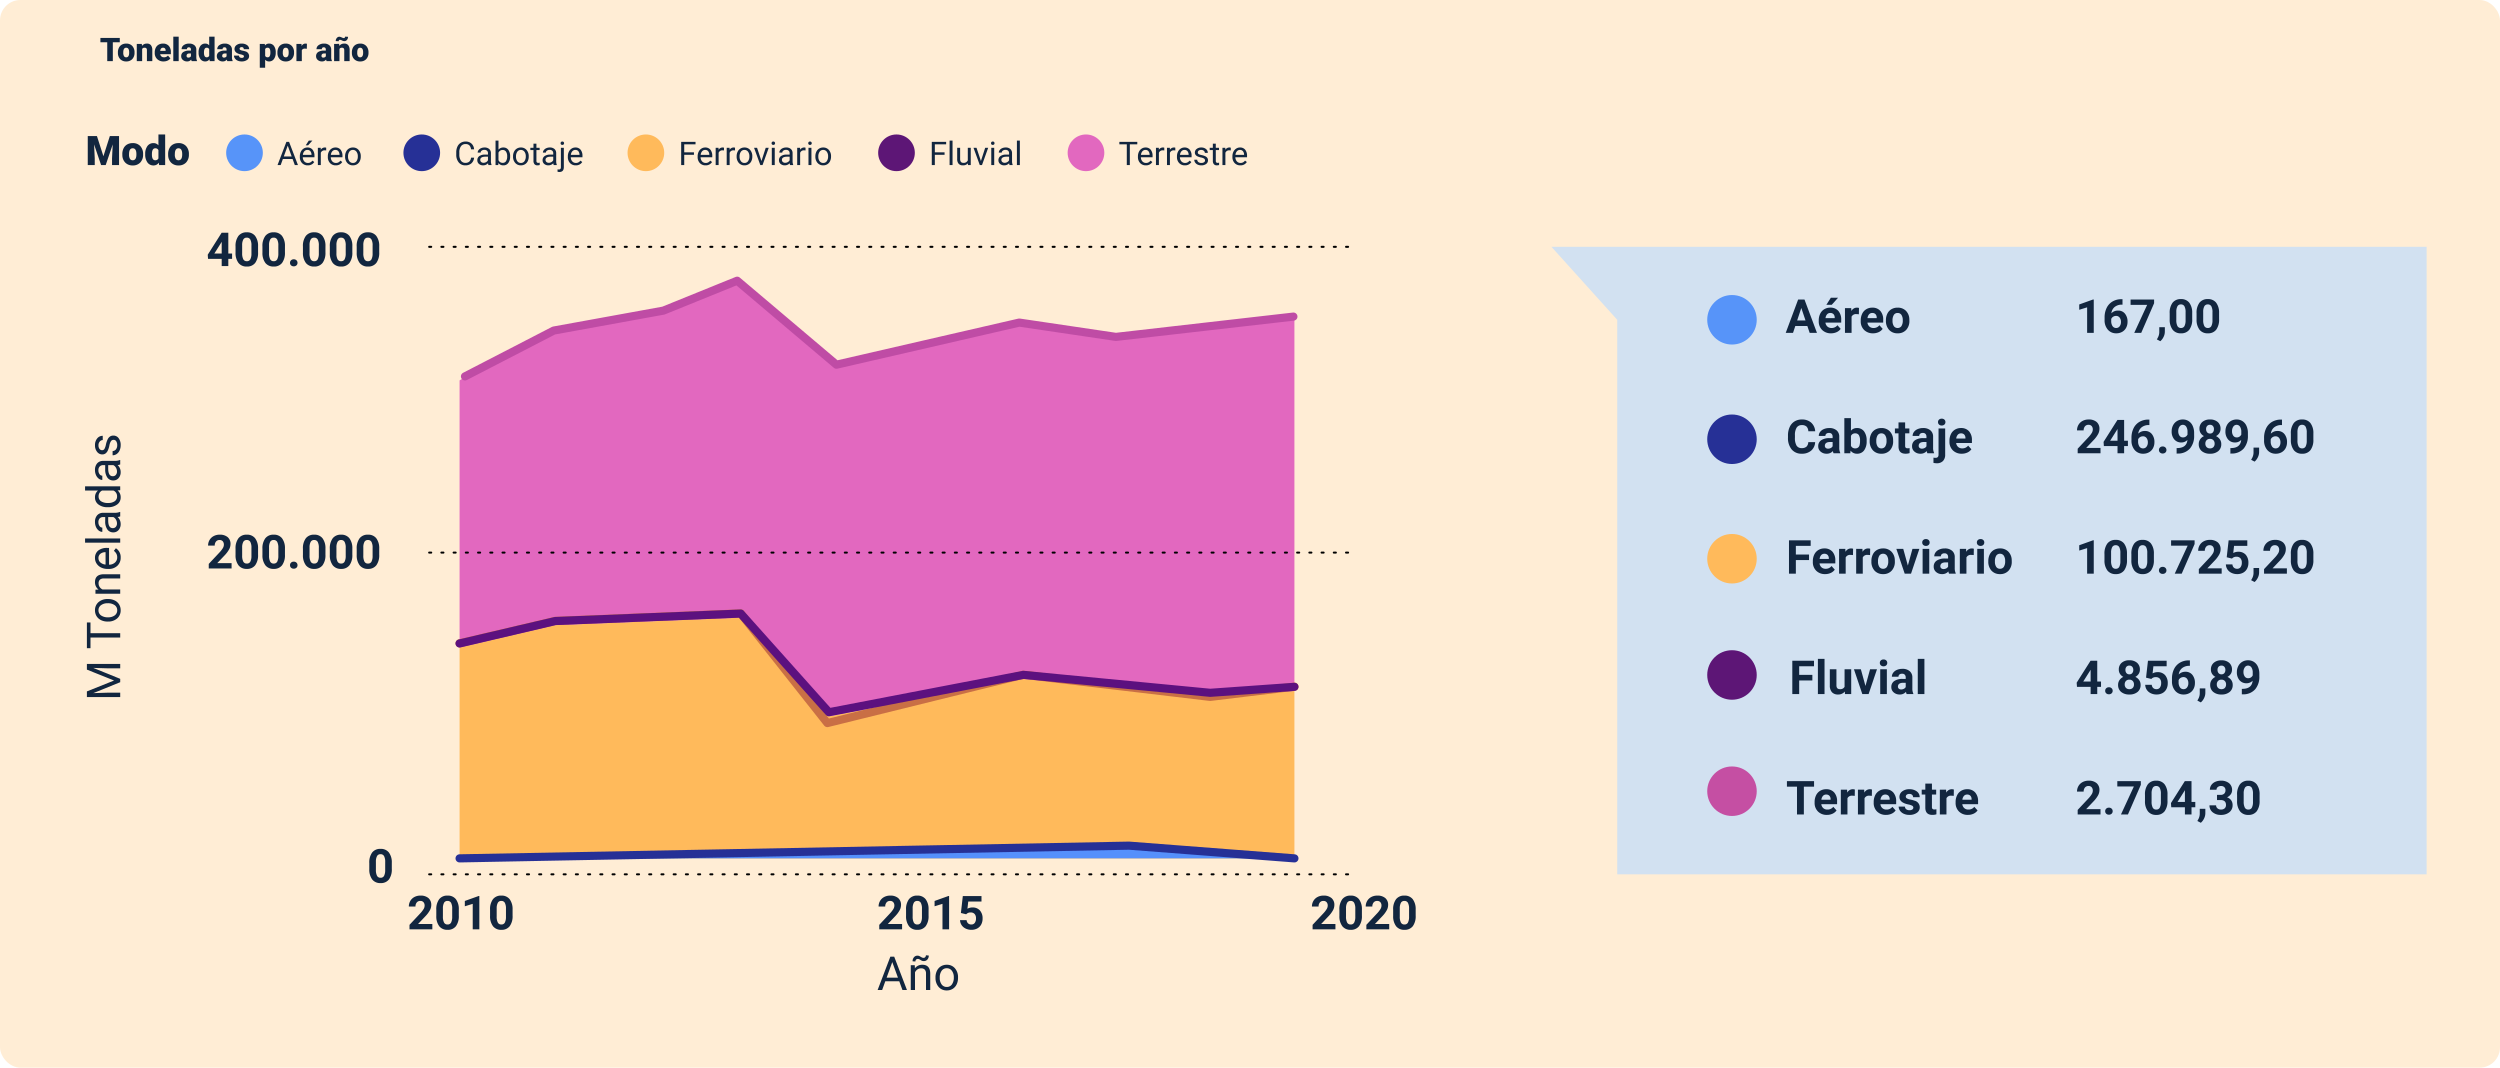 <svg xmlns="http://www.w3.org/2000/svg" width="1227" height="524" viewBox="0 0 1227 524">
  <g id="Grupo_91070" data-name="Grupo 91070" transform="translate(-180 -1016)">
    <rect id="Rectángulo_7017" data-name="Rectángulo 7017" width="1227" height="524" rx="10" transform="translate(180 1016)" fill="#ffba5b" opacity="0.25"/>
    <path id="Trazado_134853" data-name="Trazado 134853" d="M9.789-9.258H6.375V0H3.633V-9.258H.281v-2.117H9.789ZM8.867-4.3a4.989,4.989,0,0,1,.492-2.254,3.52,3.52,0,0,1,1.414-1.52,4.259,4.259,0,0,1,2.164-.531A3.887,3.887,0,0,1,15.93-7.434a4.512,4.512,0,0,1,1.094,3.2v.094A4.378,4.378,0,0,1,15.926-1,3.9,3.9,0,0,1,12.953.156a3.942,3.942,0,0,1-2.9-1.082,4.232,4.232,0,0,1-1.18-2.934Zm2.633.164a3.145,3.145,0,0,0,.367,1.719,1.223,1.223,0,0,0,1.086.547q1.406,0,1.438-2.164V-4.3q0-2.273-1.453-2.273-1.32,0-1.43,1.961Zm9.1-4.312.086.992A2.867,2.867,0,0,1,23.1-8.609a2.412,2.412,0,0,1,1.973.789,3.757,3.757,0,0,1,.676,2.375V0H23.109V-5.336a1.426,1.426,0,0,0-.258-.941,1.193,1.193,0,0,0-.937-.3,1.256,1.256,0,0,0-1.148.609V0H18.133V-8.453ZM31.3.156A4.345,4.345,0,0,1,28.148-1a4.006,4.006,0,0,1-1.2-3.02v-.219a5.191,5.191,0,0,1,.48-2.289,3.516,3.516,0,0,1,1.4-1.535,4.233,4.233,0,0,1,2.188-.543A3.659,3.659,0,0,1,33.828-7.5a4.344,4.344,0,0,1,1.031,3.082V-3.4H29.625a1.9,1.9,0,0,0,.617,1.117,1.836,1.836,0,0,0,1.234.406A2.366,2.366,0,0,0,33.43-2.75l1.2,1.422A3.363,3.363,0,0,1,33.238-.246,4.713,4.713,0,0,1,31.3.156ZM31-6.578q-1.156,0-1.375,1.531h2.656v-.2a1.3,1.3,0,0,0-.32-.98A1.275,1.275,0,0,0,31-6.578ZM38.7,0H36.055V-12H38.7Zm6.383,0a2.973,2.973,0,0,1-.25-.758A2.448,2.448,0,0,1,42.8.156a3,3,0,0,1-2.031-.723,2.3,2.3,0,0,1-.836-1.816,2.364,2.364,0,0,1,1.016-2.078,5.174,5.174,0,0,1,2.953-.7h.813v-.448q0-1.17-1.008-1.17a.824.824,0,0,0-.937.926H40.133a2.36,2.36,0,0,1,1.043-1.99,4.383,4.383,0,0,1,2.66-.765,3.843,3.843,0,0,1,2.555.789,2.743,2.743,0,0,1,.961,2.164v3.742a3.832,3.832,0,0,0,.359,1.781V0ZM43.43-1.719a1.469,1.469,0,0,0,.816-.211,1.322,1.322,0,0,0,.465-.477V-3.758h-.766q-1.375,0-1.375,1.234a.754.754,0,0,0,.242.582A.876.876,0,0,0,43.43-1.719Zm5.047-2.57a5.164,5.164,0,0,1,.867-3.164,2.854,2.854,0,0,1,2.422-1.156,2.428,2.428,0,0,1,1.906.891V-12h2.641V0H53.945l-.133-.906A2.493,2.493,0,0,1,51.75.156,2.849,2.849,0,0,1,49.359-1,5.327,5.327,0,0,1,48.477-4.289Zm2.633.164q0,2.25,1.313,2.25a1.3,1.3,0,0,0,1.25-.734V-5.828a1.261,1.261,0,0,0-1.234-.75q-1.219,0-1.32,1.969ZM62.57,0a2.973,2.973,0,0,1-.25-.758,2.448,2.448,0,0,1-2.031.914,3,3,0,0,1-2.031-.723,2.3,2.3,0,0,1-.836-1.816,2.364,2.364,0,0,1,1.016-2.078,5.174,5.174,0,0,1,2.953-.7H62.2v-.448q0-1.17-1.008-1.17a.824.824,0,0,0-.937.926H57.625a2.36,2.36,0,0,1,1.043-1.99,4.383,4.383,0,0,1,2.66-.765,3.843,3.843,0,0,1,2.555.789,2.743,2.743,0,0,1,.961,2.164v3.742A3.832,3.832,0,0,0,65.2-.133V0ZM60.922-1.719a1.469,1.469,0,0,0,.816-.211,1.322,1.322,0,0,0,.465-.477V-3.758h-.766q-1.375,0-1.375,1.234a.754.754,0,0,0,.242.582A.876.876,0,0,0,60.922-1.719Zm9.8-.656a.608.608,0,0,0-.352-.539,5.348,5.348,0,0,0-1.336-.422,6.092,6.092,0,0,1-1.625-.574,2.722,2.722,0,0,1-.977-.863A2.061,2.061,0,0,1,66.1-5.937a2.336,2.336,0,0,1,.961-1.918,3.958,3.958,0,0,1,2.516-.754,4.386,4.386,0,0,1,2.688.758,2.37,2.37,0,0,1,1.016,1.992H70.641q0-1.016-1.07-1.016a1.061,1.061,0,0,0-.7.23.714.714,0,0,0-.281.574.655.655,0,0,0,.344.57,3.248,3.248,0,0,0,1.1.359,9.486,9.486,0,0,1,1.324.336,2.406,2.406,0,0,1,1.906,2.352A2.214,2.214,0,0,1,72.238-.57a4.505,4.505,0,0,1-2.66.727,4.6,4.6,0,0,1-1.937-.391A3.24,3.24,0,0,1,66.313-1.3a2.406,2.406,0,0,1-.477-1.414H68.3a1.017,1.017,0,0,0,.391.855,1.607,1.607,0,0,0,.961.27,1.264,1.264,0,0,0,.809-.219A.7.7,0,0,0,70.727-2.375Zm15.6-1.789a5.1,5.1,0,0,1-.887,3.145A2.843,2.843,0,0,1,83.047.156,2.437,2.437,0,0,1,81.133-.7V3.25H78.5v-11.7h2.461l.078.781a2.437,2.437,0,0,1,1.992-.937,2.866,2.866,0,0,1,2.43,1.152,5.16,5.16,0,0,1,.867,3.168ZM83.7-4.328q0-2.25-1.312-2.25a1.239,1.239,0,0,0-1.25.672v3.328a1.279,1.279,0,0,0,1.266.7q1.258,0,1.3-2.172Zm3.461.023a4.989,4.989,0,0,1,.492-2.254,3.52,3.52,0,0,1,1.414-1.52,4.259,4.259,0,0,1,2.164-.531,3.887,3.887,0,0,1,2.992,1.176,4.512,4.512,0,0,1,1.094,3.2v.094A4.378,4.378,0,0,1,94.215-1,3.9,3.9,0,0,1,91.242.156a3.942,3.942,0,0,1-2.9-1.082,4.232,4.232,0,0,1-1.18-2.934Zm2.633.164a3.145,3.145,0,0,0,.367,1.719,1.223,1.223,0,0,0,1.086.547q1.406,0,1.438-2.164V-4.3q0-2.273-1.453-2.273-1.32,0-1.43,1.961Zm11.8-1.93-.867-.062a1.558,1.558,0,0,0-1.594.781V0H96.492V-8.453h2.469l.086,1.086A2.039,2.039,0,0,1,100.9-8.609a2.567,2.567,0,0,1,.734.094Zm9.7,6.07a2.973,2.973,0,0,1-.25-.758A2.448,2.448,0,0,1,109,.156a3,3,0,0,1-2.031-.723,2.3,2.3,0,0,1-.836-1.816,2.364,2.364,0,0,1,1.016-2.078,5.174,5.174,0,0,1,2.953-.7h.813v-.448q0-1.17-1.008-1.17a.824.824,0,0,0-.937.926h-2.633a2.36,2.36,0,0,1,1.043-1.99,4.383,4.383,0,0,1,2.66-.765,3.843,3.843,0,0,1,2.555.789,2.743,2.743,0,0,1,.961,2.164v3.742a3.832,3.832,0,0,0,.359,1.781V0Zm-1.648-1.719a1.469,1.469,0,0,0,.816-.211,1.322,1.322,0,0,0,.465-.477V-3.758h-.766q-1.375,0-1.375,1.234a.754.754,0,0,0,.242.582A.876.876,0,0,0,109.633-1.719Zm7.8-6.734.086.992a2.867,2.867,0,0,1,2.414-1.148,2.412,2.412,0,0,1,1.973.789,3.757,3.757,0,0,1,.676,2.375V0h-2.641V-5.336a1.426,1.426,0,0,0-.258-.941,1.193,1.193,0,0,0-.937-.3,1.256,1.256,0,0,0-1.148.609V0h-2.633V-8.453Zm4.367-3.484a2.278,2.278,0,0,1-.52,1.512,1.612,1.612,0,0,1-1.285.621,2.535,2.535,0,0,1-1.148-.328,2.4,2.4,0,0,0-1.023-.328.587.587,0,0,0-.426.172.714.714,0,0,0-.176.531l-1.461-.078a2.29,2.29,0,0,1,.52-1.5,1.593,1.593,0,0,1,1.277-.633,2.637,2.637,0,0,1,1.023.289,6.285,6.285,0,0,0,.8.328,1.547,1.547,0,0,0,.355.04.6.6,0,0,0,.43-.174.717.717,0,0,0,.18-.537ZM123.7-4.3a4.989,4.989,0,0,1,.492-2.254,3.52,3.52,0,0,1,1.414-1.52,4.259,4.259,0,0,1,2.164-.531,3.887,3.887,0,0,1,2.992,1.176,4.512,4.512,0,0,1,1.094,3.2v.094A4.378,4.378,0,0,1,130.762-1a3.9,3.9,0,0,1-2.973,1.16,3.942,3.942,0,0,1-2.9-1.082,4.232,4.232,0,0,1-1.18-2.934Zm2.633.164a3.145,3.145,0,0,0,.367,1.719,1.223,1.223,0,0,0,1.086.547q1.406,0,1.438-2.164V-4.3q0-2.273-1.453-2.273-1.32,0-1.43,1.961Z" transform="translate(229 1046)" fill="#12263f"/>
    <path id="Trazado_134854" data-name="Trazado 134854" d="M5.576-14.219,8.75-4.326l3.164-9.893h4.512V0H12.988V-3.32l.332-6.8L9.883,0H7.617L4.17-10.127,4.5-3.32V0H1.074V-14.219ZM18.037-5.381A6.236,6.236,0,0,1,18.652-8.2a4.4,4.4,0,0,1,1.768-1.9,5.323,5.323,0,0,1,2.705-.664,4.858,4.858,0,0,1,3.74,1.47,5.64,5.64,0,0,1,1.367,4v.117A5.472,5.472,0,0,1,26.86-1.255,4.871,4.871,0,0,1,23.145.2a4.927,4.927,0,0,1-3.623-1.353,5.29,5.29,0,0,1-1.475-3.667Zm3.291.205a3.932,3.932,0,0,0,.459,2.148,1.529,1.529,0,0,0,1.357.684q1.758,0,1.8-2.705v-.332q0-2.842-1.816-2.842-1.65,0-1.787,2.451Zm7.939-.186a6.455,6.455,0,0,1,1.084-3.955,3.568,3.568,0,0,1,3.027-1.445,3.035,3.035,0,0,1,2.383,1.113V-15h3.3V0H36.1l-.166-1.133A3.116,3.116,0,0,1,33.359.2,3.562,3.562,0,0,1,30.371-1.25,6.659,6.659,0,0,1,29.268-5.361Zm3.291.205q0,2.813,1.641,2.813a1.62,1.62,0,0,0,1.563-.918V-7.285a1.576,1.576,0,0,0-1.543-.937q-1.523,0-1.65,2.461Zm7.959-.225A6.236,6.236,0,0,1,41.133-8.2,4.4,4.4,0,0,1,42.9-10.1a5.323,5.323,0,0,1,2.705-.664,4.858,4.858,0,0,1,3.74,1.47,5.64,5.64,0,0,1,1.367,4v.117a5.472,5.472,0,0,1-1.372,3.921A4.871,4.871,0,0,1,45.625.2,4.927,4.927,0,0,1,42-1.157a5.29,5.29,0,0,1-1.475-3.667Zm3.291.205a3.932,3.932,0,0,0,.459,2.148,1.529,1.529,0,0,0,1.357.684q1.758,0,1.8-2.705v-.332q0-2.842-1.816-2.842-1.65,0-1.787,2.451Z" transform="translate(222 1097)" fill="#12263f"/>
    <path id="Trazado_134855" data-name="Trazado 134855" d="M7.6-2.977H2.836L1.766,0H.219L4.563-11.375H5.875L10.227,0H8.688ZM3.289-4.2H7.156L5.219-9.523ZM15.039.156a3.693,3.693,0,0,1-2.8-1.129,4.19,4.19,0,0,1-1.078-3.02v-.266a5.073,5.073,0,0,1,.48-2.246,3.748,3.748,0,0,1,1.344-1.547,3.378,3.378,0,0,1,1.871-.559,3.166,3.166,0,0,1,2.563,1.086,4.7,4.7,0,0,1,.914,3.109v.6H12.609a3,3,0,0,0,.73,2.02,2.3,2.3,0,0,0,1.777.77,2.517,2.517,0,0,0,1.3-.312,3.259,3.259,0,0,0,.93-.828l.883.688A3.55,3.55,0,0,1,15.039.156Zm-.18-7.578a1.928,1.928,0,0,0-1.469.637A3.1,3.1,0,0,0,12.656-5h4.234v-.109A2.753,2.753,0,0,0,16.3-6.816,1.815,1.815,0,0,0,14.859-7.422Zm.7-4.562h1.75l-2.094,2.3-1.164,0Zm8.531,4.828a4.331,4.331,0,0,0-.711-.055A1.9,1.9,0,0,0,21.453-6V0H20.008V-8.453h1.406l.023.977a2.251,2.251,0,0,1,2.016-1.133,1.477,1.477,0,0,1,.641.109ZM28.781.156a3.693,3.693,0,0,1-2.8-1.129,4.19,4.19,0,0,1-1.078-3.02v-.266a5.073,5.073,0,0,1,.48-2.246A3.748,3.748,0,0,1,26.73-8.051,3.378,3.378,0,0,1,28.6-8.609a3.166,3.166,0,0,1,2.563,1.086,4.7,4.7,0,0,1,.914,3.109v.6H26.352a3,3,0,0,0,.73,2.02,2.3,2.3,0,0,0,1.777.77,2.517,2.517,0,0,0,1.3-.312,3.259,3.259,0,0,0,.93-.828l.883.688A3.55,3.55,0,0,1,28.781.156ZM28.6-7.422a1.928,1.928,0,0,0-1.469.637A3.1,3.1,0,0,0,26.4-5h4.234v-.109a2.753,2.753,0,0,0-.594-1.707A1.815,1.815,0,0,0,28.6-7.422ZM33.367-4.3a4.993,4.993,0,0,1,.488-2.234A3.643,3.643,0,0,1,35.215-8.07,3.7,3.7,0,0,1,37.2-8.609,3.565,3.565,0,0,1,40-7.414a4.6,4.6,0,0,1,1.066,3.18v.1a5.036,5.036,0,0,1-.473,2.215A3.589,3.589,0,0,1,39.238-.391a3.743,3.743,0,0,1-2.02.547,3.556,3.556,0,0,1-2.785-1.2A4.575,4.575,0,0,1,33.367-4.2Zm1.453.172a3.616,3.616,0,0,0,.652,2.258,2.088,2.088,0,0,0,1.746.852,2.075,2.075,0,0,0,1.75-.863A3.955,3.955,0,0,0,39.617-4.3a3.61,3.61,0,0,0-.66-2.254A2.1,2.1,0,0,0,37.2-7.422a2.075,2.075,0,0,0-1.727.852A3.925,3.925,0,0,0,34.82-4.133Z" transform="translate(316 1097)" fill="#12263f"/>
    <path id="Trazado_134856" data-name="Trazado 134856" d="M9.688-3.609A4.185,4.185,0,0,1,8.355-.824a4.365,4.365,0,0,1-2.98.98,4.008,4.008,0,0,1-3.23-1.445A5.815,5.815,0,0,1,.93-5.156V-6.25A6.481,6.481,0,0,1,1.5-9.039,4.231,4.231,0,0,1,3.1-10.887a4.47,4.47,0,0,1,2.406-.645A4.11,4.11,0,0,1,8.414-10.52a4.235,4.235,0,0,1,1.273,2.8H8.18a3.268,3.268,0,0,0-.848-1.975A2.565,2.565,0,0,0,5.508-10.3,2.684,2.684,0,0,0,3.254-9.241a4.882,4.882,0,0,0-.816,3.026v1.1a5.018,5.018,0,0,0,.773,2.948A2.5,2.5,0,0,0,5.375-1.07a2.887,2.887,0,0,0,1.918-.566A3.143,3.143,0,0,0,8.18-3.609ZM16.727,0a3.036,3.036,0,0,1-.2-.891A3.225,3.225,0,0,1,14.117.156a2.984,2.984,0,0,1-2.051-.707,2.287,2.287,0,0,1-.8-1.793,2.39,2.39,0,0,1,1-2.051,4.733,4.733,0,0,1,2.824-.73H16.5v-.664A1.623,1.623,0,0,0,16.047-7a1.821,1.821,0,0,0-1.336-.449,2.107,2.107,0,0,0-1.3.391,1.151,1.151,0,0,0-.523.945H11.438a2,2,0,0,1,.449-1.223,3.066,3.066,0,0,1,1.219-.934A4.1,4.1,0,0,1,14.8-8.609a3.342,3.342,0,0,1,2.289.73,2.635,2.635,0,0,1,.859,2.012v3.891a4.757,4.757,0,0,0,.3,1.852V0Zm-2.4-1.1a2.54,2.54,0,0,0,1.289-.352,2.127,2.127,0,0,0,.883-.914V-4.1H15.367q-2.656,0-2.656,1.555a1.316,1.316,0,0,0,.453,1.063A1.742,1.742,0,0,0,14.328-1.1ZM27.367-4.133a5.026,5.026,0,0,1-.891,3.113A2.846,2.846,0,0,1,24.086.156,2.947,2.947,0,0,1,21.609-.977L21.539,0H20.211V-12h1.445v4.477A2.93,2.93,0,0,1,24.07-8.609a2.863,2.863,0,0,1,2.418,1.164,5.177,5.177,0,0,1,.879,3.188ZM25.922-4.3a3.906,3.906,0,0,0-.57-2.281,1.888,1.888,0,0,0-1.641-.8,2.122,2.122,0,0,0-2.055,1.328V-2.4a2.181,2.181,0,0,0,2.07,1.328,1.878,1.878,0,0,0,1.617-.8A4.153,4.153,0,0,0,25.922-4.3ZM28.8-4.3a4.993,4.993,0,0,1,.488-2.234A3.643,3.643,0,0,1,30.652-8.07a3.7,3.7,0,0,1,1.988-.539,3.565,3.565,0,0,1,2.793,1.2A4.6,4.6,0,0,1,36.5-4.234v.1a5.036,5.036,0,0,1-.473,2.215A3.589,3.589,0,0,1,34.676-.391a3.743,3.743,0,0,1-2.02.547,3.556,3.556,0,0,1-2.785-1.2A4.575,4.575,0,0,1,28.8-4.2Zm1.453.172a3.616,3.616,0,0,0,.652,2.258,2.088,2.088,0,0,0,1.746.852,2.075,2.075,0,0,0,1.75-.863A3.955,3.955,0,0,0,35.055-4.3a3.61,3.61,0,0,0-.66-2.254,2.1,2.1,0,0,0-1.754-.863,2.075,2.075,0,0,0-1.727.852A3.925,3.925,0,0,0,30.258-4.133ZM40.273-10.5v2.047h1.578v1.117H40.273v5.249a1.173,1.173,0,0,0,.211.763.888.888,0,0,0,.719.254,3.5,3.5,0,0,0,.688-.094V0a4.215,4.215,0,0,1-1.109.155A1.8,1.8,0,0,1,39.32-.43a2.517,2.517,0,0,1-.492-1.664V-7.336H37.289V-8.453h1.539V-10.5ZM48.758,0a3.036,3.036,0,0,1-.2-.891A3.225,3.225,0,0,1,46.148.156,2.984,2.984,0,0,1,44.1-.551a2.287,2.287,0,0,1-.8-1.793,2.39,2.39,0,0,1,1-2.051,4.733,4.733,0,0,1,2.824-.73h1.406v-.664A1.623,1.623,0,0,0,48.078-7a1.821,1.821,0,0,0-1.336-.449,2.107,2.107,0,0,0-1.3.391,1.151,1.151,0,0,0-.523.945H43.469a2,2,0,0,1,.449-1.223,3.066,3.066,0,0,1,1.219-.934,4.1,4.1,0,0,1,1.691-.344,3.342,3.342,0,0,1,2.289.73,2.635,2.635,0,0,1,.859,2.012v3.891a4.757,4.757,0,0,0,.3,1.852V0Zm-2.4-1.1a2.54,2.54,0,0,0,1.289-.352,2.127,2.127,0,0,0,.883-.914V-4.1H47.4q-2.656,0-2.656,1.555A1.316,1.316,0,0,0,45.2-1.484,1.742,1.742,0,0,0,46.359-1.1Zm7.375-7.352V.977q0,2.437-2.211,2.438a2.7,2.7,0,0,1-.883-.14V2.125a2.794,2.794,0,0,0,.656.063.982.982,0,0,0,.738-.262,1.3,1.3,0,0,0,.254-.911V-8.453ZM52.141-10.7a.867.867,0,0,1,.215-.59.79.79,0,0,1,.629-.246.819.819,0,0,1,.641.242.854.854,0,0,1,.219.594.826.826,0,0,1-.219.586.834.834,0,0,1-.641.234.808.808,0,0,1-.633-.234A.843.843,0,0,1,52.141-10.7ZM59.57.156a3.693,3.693,0,0,1-2.8-1.129A4.19,4.19,0,0,1,55.7-3.992v-.266a5.073,5.073,0,0,1,.48-2.246A3.748,3.748,0,0,1,57.52-8.051a3.378,3.378,0,0,1,1.871-.559,3.166,3.166,0,0,1,2.563,1.086,4.7,4.7,0,0,1,.914,3.109v.6H57.141a3,3,0,0,0,.73,2.02,2.3,2.3,0,0,0,1.777.77,2.517,2.517,0,0,0,1.3-.312,3.259,3.259,0,0,0,.93-.828l.883.688A3.55,3.55,0,0,1,59.57.156Zm-.18-7.578a1.928,1.928,0,0,0-1.469.637A3.1,3.1,0,0,0,57.188-5h4.234v-.109a2.753,2.753,0,0,0-.594-1.707A1.815,1.815,0,0,0,59.391-7.422Z" transform="translate(403 1097)" fill="#12263f"/>
    <path id="Trazado_134857" data-name="Trazado 134857" d="M7.594-5.023H2.82V0H1.32V-11.375H8.367v1.227H2.82v3.9H7.594ZM13.281.156a3.693,3.693,0,0,1-2.8-1.129,4.19,4.19,0,0,1-1.078-3.02v-.266A5.073,5.073,0,0,1,9.887-6.5,3.748,3.748,0,0,1,11.23-8.051,3.378,3.378,0,0,1,13.1-8.609a3.166,3.166,0,0,1,2.563,1.086,4.7,4.7,0,0,1,.914,3.109v.6H10.852a3,3,0,0,0,.73,2.02,2.3,2.3,0,0,0,1.777.77,2.517,2.517,0,0,0,1.3-.312,3.259,3.259,0,0,0,.93-.828l.883.688A3.55,3.55,0,0,1,13.281.156ZM13.1-7.422a1.928,1.928,0,0,0-1.469.637A3.1,3.1,0,0,0,10.9-5h4.234v-.109a2.753,2.753,0,0,0-.594-1.707A1.815,1.815,0,0,0,13.1-7.422Zm9.234.266a4.331,4.331,0,0,0-.711-.055A1.9,1.9,0,0,0,19.7-6V0H18.25V-8.453h1.406l.023.977A2.251,2.251,0,0,1,21.7-8.609a1.477,1.477,0,0,1,.641.109Zm5.414,0a4.331,4.331,0,0,0-.711-.055A1.9,1.9,0,0,0,25.109-6V0H23.664V-8.453H25.07l.023.977a2.251,2.251,0,0,1,2.016-1.133,1.477,1.477,0,0,1,.641.109ZM28.539-4.3a4.993,4.993,0,0,1,.488-2.234A3.643,3.643,0,0,1,30.387-8.07a3.7,3.7,0,0,1,1.988-.539,3.565,3.565,0,0,1,2.793,1.2,4.6,4.6,0,0,1,1.066,3.18v.1a5.036,5.036,0,0,1-.473,2.215A3.589,3.589,0,0,1,34.41-.391a3.743,3.743,0,0,1-2.02.547,3.556,3.556,0,0,1-2.785-1.2A4.575,4.575,0,0,1,28.539-4.2Zm1.453.172a3.616,3.616,0,0,0,.652,2.258,2.088,2.088,0,0,0,1.746.852,2.075,2.075,0,0,0,1.75-.863A3.955,3.955,0,0,0,34.789-4.3a3.61,3.61,0,0,0-.66-2.254,2.1,2.1,0,0,0-1.754-.863,2.075,2.075,0,0,0-1.727.852A3.925,3.925,0,0,0,29.992-4.133ZM40.719-1.961l2.094-6.492h1.477L41.258,0h-1.1L37.094-8.453H38.57ZM47.25,0H45.8V-8.453H47.25ZM45.688-10.7a.863.863,0,0,1,.215-.594.807.807,0,0,1,.637-.242.819.819,0,0,1,.641.242.854.854,0,0,1,.219.594.826.826,0,0,1-.219.586.834.834,0,0,1-.641.234.821.821,0,0,1-.637-.234A.834.834,0,0,1,45.688-10.7ZM54.781,0a3.036,3.036,0,0,1-.2-.891A3.225,3.225,0,0,1,52.172.156a2.984,2.984,0,0,1-2.051-.707,2.287,2.287,0,0,1-.8-1.793,2.39,2.39,0,0,1,1-2.051,4.733,4.733,0,0,1,2.824-.73h1.406v-.664A1.623,1.623,0,0,0,54.1-7a1.821,1.821,0,0,0-1.336-.449,2.107,2.107,0,0,0-1.3.391,1.151,1.151,0,0,0-.523.945H49.492a2,2,0,0,1,.449-1.223,3.066,3.066,0,0,1,1.219-.934,4.1,4.1,0,0,1,1.691-.344,3.342,3.342,0,0,1,2.289.73A2.635,2.635,0,0,1,56-5.867v3.891a4.757,4.757,0,0,0,.3,1.852V0Zm-2.4-1.1a2.54,2.54,0,0,0,1.289-.352,2.127,2.127,0,0,0,.883-.914V-4.1H53.422q-2.656,0-2.656,1.555a1.316,1.316,0,0,0,.453,1.063A1.742,1.742,0,0,0,52.383-1.1Zm9.969-6.055a4.331,4.331,0,0,0-.711-.055A1.9,1.9,0,0,0,59.711-6V0H58.266V-8.453h1.406l.023.977a2.251,2.251,0,0,1,2.016-1.133,1.477,1.477,0,0,1,.641.109ZM65.25,0H63.8V-8.453H65.25ZM63.688-10.7a.863.863,0,0,1,.215-.594.807.807,0,0,1,.637-.242.819.819,0,0,1,.641.242.854.854,0,0,1,.219.594.826.826,0,0,1-.219.586.834.834,0,0,1-.641.234.821.821,0,0,1-.637-.234A.834.834,0,0,1,63.688-10.7ZM67.18-4.3a4.993,4.993,0,0,1,.488-2.234A3.643,3.643,0,0,1,69.027-8.07a3.7,3.7,0,0,1,1.988-.539,3.565,3.565,0,0,1,2.793,1.2,4.6,4.6,0,0,1,1.066,3.18v.1A5.036,5.036,0,0,1,74.4-1.918,3.589,3.589,0,0,1,73.051-.391a3.743,3.743,0,0,1-2.02.547,3.556,3.556,0,0,1-2.785-1.2A4.575,4.575,0,0,1,67.18-4.2Zm1.453.172a3.616,3.616,0,0,0,.652,2.258,2.088,2.088,0,0,0,1.746.852,2.075,2.075,0,0,0,1.75-.863A3.955,3.955,0,0,0,73.43-4.3a3.61,3.61,0,0,0-.66-2.254,2.1,2.1,0,0,0-1.754-.863,2.075,2.075,0,0,0-1.727.852A3.925,3.925,0,0,0,68.633-4.133Z" transform="translate(513 1097)" fill="#12263f"/>
    <path id="Trazado_134858" data-name="Trazado 134858" d="M7.594-5.023H2.82V0H1.32V-11.375H8.367v1.227H2.82v3.9H7.594ZM11.508,0H10.063V-12h1.445Zm7.531-.836a3.07,3.07,0,0,1-2.477.992A2.628,2.628,0,0,1,14.5-.629a3.4,3.4,0,0,1-.715-2.324v-5.5h1.445v5.461q0,1.922,1.563,1.922A2.163,2.163,0,0,0,19-2.3V-8.453h1.445V0H19.07ZM25.43-1.961l2.094-6.492H29L25.969,0h-1.1L21.8-8.453h1.477ZM31.961,0H30.516V-8.453h1.445ZM30.4-10.7a.863.863,0,0,1,.215-.594.807.807,0,0,1,.637-.242.819.819,0,0,1,.641.242.854.854,0,0,1,.219.594.826.826,0,0,1-.219.586.834.834,0,0,1-.641.234.821.821,0,0,1-.637-.234A.834.834,0,0,1,30.4-10.7ZM39.492,0a3.036,3.036,0,0,1-.2-.891A3.225,3.225,0,0,1,36.883.156a2.984,2.984,0,0,1-2.051-.707,2.287,2.287,0,0,1-.8-1.793,2.39,2.39,0,0,1,1-2.051,4.733,4.733,0,0,1,2.824-.73h1.406v-.664A1.623,1.623,0,0,0,38.813-7a1.821,1.821,0,0,0-1.336-.449,2.107,2.107,0,0,0-1.3.391,1.151,1.151,0,0,0-.523.945H34.2a2,2,0,0,1,.449-1.223,3.066,3.066,0,0,1,1.219-.934,4.1,4.1,0,0,1,1.691-.344,3.342,3.342,0,0,1,2.289.73,2.635,2.635,0,0,1,.859,2.012v3.891a4.757,4.757,0,0,0,.3,1.852V0Zm-2.4-1.1a2.54,2.54,0,0,0,1.289-.352,2.127,2.127,0,0,0,.883-.914V-4.1H38.133q-2.656,0-2.656,1.555a1.316,1.316,0,0,0,.453,1.063A1.742,1.742,0,0,0,37.094-1.1ZM44.547,0H43.1V-12h1.445Z" transform="translate(636 1097)" fill="#12263f"/>
    <path id="Trazado_134859" data-name="Trazado 134859" d="M9.18-10.148H5.523V0H4.031V-10.148H.383v-1.227h8.8Zm4.2,10.3a3.693,3.693,0,0,1-2.8-1.129A4.19,4.19,0,0,1,9.5-3.992v-.266A5.073,5.073,0,0,1,9.98-6.5a3.748,3.748,0,0,1,1.344-1.547A3.378,3.378,0,0,1,13.2-8.609a3.166,3.166,0,0,1,2.563,1.086,4.7,4.7,0,0,1,.914,3.109v.6H10.945a3,3,0,0,0,.73,2.02,2.3,2.3,0,0,0,1.777.77,2.517,2.517,0,0,0,1.3-.312,3.259,3.259,0,0,0,.93-.828l.883.688A3.55,3.55,0,0,1,13.375.156ZM13.2-7.422a1.928,1.928,0,0,0-1.469.637A3.1,3.1,0,0,0,10.992-5h4.234v-.109a2.753,2.753,0,0,0-.594-1.707A1.815,1.815,0,0,0,13.2-7.422Zm9.234.266a4.331,4.331,0,0,0-.711-.055A1.9,1.9,0,0,0,19.789-6V0H18.344V-8.453H19.75l.023.977a2.251,2.251,0,0,1,2.016-1.133,1.477,1.477,0,0,1,.641.109Zm5.414,0a4.331,4.331,0,0,0-.711-.055A1.9,1.9,0,0,0,25.2-6V0H23.758V-8.453h1.406l.023.977A2.251,2.251,0,0,1,27.2-8.609a1.477,1.477,0,0,1,.641.109ZM32.531.156a3.693,3.693,0,0,1-2.8-1.129,4.19,4.19,0,0,1-1.078-3.02v-.266a5.073,5.073,0,0,1,.48-2.246A3.748,3.748,0,0,1,30.48-8.051a3.378,3.378,0,0,1,1.871-.559,3.166,3.166,0,0,1,2.563,1.086,4.7,4.7,0,0,1,.914,3.109v.6H30.1a3,3,0,0,0,.73,2.02,2.3,2.3,0,0,0,1.777.77,2.517,2.517,0,0,0,1.3-.312,3.259,3.259,0,0,0,.93-.828l.883.688A3.55,3.55,0,0,1,32.531.156Zm-.18-7.578a1.928,1.928,0,0,0-1.469.637A3.1,3.1,0,0,0,30.148-5h4.234v-.109a2.753,2.753,0,0,0-.594-1.707A1.815,1.815,0,0,0,32.352-7.422Zm10.07,5.18a1.064,1.064,0,0,0-.441-.91,4.249,4.249,0,0,0-1.539-.559A7.277,7.277,0,0,1,38.7-4.273a2.479,2.479,0,0,1-.953-.781,1.869,1.869,0,0,1-.309-1.078,2.193,2.193,0,0,1,.879-1.758,3.432,3.432,0,0,1,2.246-.719,3.532,3.532,0,0,1,2.332.742,2.357,2.357,0,0,1,.895,1.9H42.336a1.3,1.3,0,0,0-.5-1.023,1.888,1.888,0,0,0-1.27-.43,1.976,1.976,0,0,0-1.234.344,1.082,1.082,0,0,0-.445.9.877.877,0,0,0,.414.789,5.1,5.1,0,0,0,1.5.508,7.8,7.8,0,0,1,1.754.578,2.558,2.558,0,0,1,1,.809,1.988,1.988,0,0,1,.324,1.152,2.163,2.163,0,0,1-.906,1.816,3.8,3.8,0,0,1-2.352.684,4.257,4.257,0,0,1-1.8-.359,2.922,2.922,0,0,1-1.223-1A2.42,2.42,0,0,1,37.148-2.6h1.445a1.5,1.5,0,0,0,.582,1.152,2.258,2.258,0,0,0,1.434.426,2.331,2.331,0,0,0,1.316-.332A1.02,1.02,0,0,0,42.422-2.242ZM47.711-10.5v2.047h1.578v1.117H47.711v5.249a1.173,1.173,0,0,0,.211.763.888.888,0,0,0,.719.254,3.5,3.5,0,0,0,.688-.094V0a4.215,4.215,0,0,1-1.109.155A1.8,1.8,0,0,1,46.758-.43a2.517,2.517,0,0,1-.492-1.664V-7.336H44.727V-8.453h1.539V-10.5Zm7.352,3.344a4.331,4.331,0,0,0-.711-.055A1.9,1.9,0,0,0,52.422-6V0H50.977V-8.453h1.406l.023.977a2.251,2.251,0,0,1,2.016-1.133,1.477,1.477,0,0,1,.641.109ZM59.75.156a3.693,3.693,0,0,1-2.8-1.129,4.19,4.19,0,0,1-1.078-3.02v-.266a5.073,5.073,0,0,1,.48-2.246A3.748,3.748,0,0,1,57.7-8.051a3.378,3.378,0,0,1,1.871-.559,3.166,3.166,0,0,1,2.563,1.086,4.7,4.7,0,0,1,.914,3.109v.6H57.32a3,3,0,0,0,.73,2.02,2.3,2.3,0,0,0,1.777.77,2.517,2.517,0,0,0,1.3-.312,3.259,3.259,0,0,0,.93-.828l.883.688A3.55,3.55,0,0,1,59.75.156Zm-.18-7.578a1.928,1.928,0,0,0-1.469.637A3.1,3.1,0,0,0,57.367-5H61.6v-.109a2.753,2.753,0,0,0-.594-1.707A1.815,1.815,0,0,0,59.57-7.422Z" transform="translate(729 1097)" fill="#12263f"/>
    <g id="Grupo_86923" data-name="Grupo 86923" transform="translate(-1238.713 1188.279)">
      <path id="Trazado_126584" data-name="Trazado 126584" d="M2233.679,250.327H1836.415V-21.842l-32.29-35.809h429.554Z" transform="translate(376.034 6.511)" fill="#d2e1f1"/>
      <g id="Grupo_86921" data-name="Grupo 86921" transform="translate(1455.713 -63.684)">
        <path id="Trazado_126585" data-name="Trazado 126585" d="M1956.137,65.838,1914.8,68.773l-91.733-8.806-95.4,18.347-43.3-48.435-91,3.669L1546.4,44.556V148.031h409.74Z" transform="translate(-1357.84 164.664)" fill="#ffba5b"/>
        <path id="Trazado_134873" data-name="Trazado 134873" d="M12.32,0H1.112V-2.224L6.4-7.861A13.049,13.049,0,0,0,8.013-9.939a3.338,3.338,0,0,0,.522-1.685,2.5,2.5,0,0,0-.55-1.713,1.986,1.986,0,0,0-1.572-.623,2.142,2.142,0,0,0-1.735.758,3,3,0,0,0-.635,1.993H.786A5.361,5.361,0,0,1,1.5-13.937a5.026,5.026,0,0,1,2.016-1.937,6.127,6.127,0,0,1,2.954-.7,5.8,5.8,0,0,1,3.925,1.213,4.291,4.291,0,0,1,1.4,3.425,5.5,5.5,0,0,1-.629,2.471A13.73,13.73,0,0,1,9.007-6.536L5.29-2.617h7.03ZM25.313-6.761a8.284,8.284,0,0,1-1.4,5.188A4.9,4.9,0,0,1,19.8.225a4.934,4.934,0,0,1-4.088-1.763,8.041,8.041,0,0,1-1.449-5.054V-9.6a8.175,8.175,0,0,1,1.421-5.2,4.937,4.937,0,0,1,4.094-1.774,4.941,4.941,0,0,1,4.088,1.758,8.016,8.016,0,0,1,1.449,5.048ZM22.068-10.07a5.988,5.988,0,0,0-.556-2.962,1.879,1.879,0,0,0-1.735-.927,1.845,1.845,0,0,0-1.69.882,5.6,5.6,0,0,0-.578,2.76v3.979a6.285,6.285,0,0,0,.545,2.973,1.854,1.854,0,0,0,1.746.972,1.823,1.823,0,0,0,1.718-.933,6.135,6.135,0,0,0,.55-2.855ZM35.387,0H32.142V-12.528l-3.875,1.2v-2.617l6.772-2.426h.348ZM51.705-6.761a8.284,8.284,0,0,1-1.4,5.188,4.9,4.9,0,0,1-4.11,1.8A4.934,4.934,0,0,1,42.1-1.539a8.041,8.041,0,0,1-1.449-5.054V-9.6a8.175,8.175,0,0,1,1.421-5.2,4.937,4.937,0,0,1,4.094-1.774,4.941,4.941,0,0,1,4.088,1.758,8.016,8.016,0,0,1,1.449,5.048ZM48.459-10.07a5.988,5.988,0,0,0-.556-2.962,1.879,1.879,0,0,0-1.735-.927,1.845,1.845,0,0,0-1.69.882,5.6,5.6,0,0,0-.578,2.76v3.979a6.285,6.285,0,0,0,.545,2.973,1.854,1.854,0,0,0,1.746.972,1.823,1.823,0,0,0,1.718-.933,6.135,6.135,0,0,0,.55-2.855Z" transform="translate(162.871 347.537)" fill="#12263f"/>
        <path id="Trazado_134875" data-name="Trazado 134875" d="M12.32,0H1.112V-2.224L6.4-7.861A13.049,13.049,0,0,0,8.013-9.939a3.338,3.338,0,0,0,.522-1.685,2.5,2.5,0,0,0-.55-1.713,1.986,1.986,0,0,0-1.572-.623,2.142,2.142,0,0,0-1.735.758,3,3,0,0,0-.635,1.993H.786A5.361,5.361,0,0,1,1.5-13.937a5.026,5.026,0,0,1,2.016-1.937,6.127,6.127,0,0,1,2.954-.7,5.8,5.8,0,0,1,3.925,1.213,4.291,4.291,0,0,1,1.4,3.425,5.5,5.5,0,0,1-.629,2.471A13.73,13.73,0,0,1,9.007-6.536L5.29-2.617h7.03ZM25.313-6.761a8.284,8.284,0,0,1-1.4,5.188A4.9,4.9,0,0,1,19.8.225a4.934,4.934,0,0,1-4.088-1.763,8.041,8.041,0,0,1-1.449-5.054V-9.6a8.175,8.175,0,0,1,1.421-5.2,4.937,4.937,0,0,1,4.094-1.774,4.941,4.941,0,0,1,4.088,1.758,8.016,8.016,0,0,1,1.449,5.048ZM22.068-10.07a5.988,5.988,0,0,0-.556-2.962,1.879,1.879,0,0,0-1.735-.927,1.845,1.845,0,0,0-1.69.882,5.6,5.6,0,0,0-.578,2.76v3.979a6.285,6.285,0,0,0,.545,2.973,1.854,1.854,0,0,0,1.746.972,1.823,1.823,0,0,0,1.718-.933,6.135,6.135,0,0,0,.55-2.855ZM38.509-6.761a8.284,8.284,0,0,1-1.4,5.188A4.9,4.9,0,0,1,33,.225a4.934,4.934,0,0,1-4.088-1.763,8.041,8.041,0,0,1-1.449-5.054V-9.6a8.175,8.175,0,0,1,1.421-5.2,4.937,4.937,0,0,1,4.094-1.774,4.941,4.941,0,0,1,4.088,1.758,8.016,8.016,0,0,1,1.449,5.048ZM35.264-10.07a5.988,5.988,0,0,0-.556-2.962,1.879,1.879,0,0,0-1.735-.927,1.845,1.845,0,0,0-1.69.882,5.6,5.6,0,0,0-.578,2.76v3.979a6.285,6.285,0,0,0,.545,2.973A1.854,1.854,0,0,0,33-2.392a1.823,1.823,0,0,0,1.718-.933,6.135,6.135,0,0,0,.55-2.855ZM41-1.595a1.634,1.634,0,0,1,.522-1.258,1.853,1.853,0,0,1,1.308-.483,1.868,1.868,0,0,1,1.32.483,1.634,1.634,0,0,1,.522,1.258,1.612,1.612,0,0,1-.517,1.241,1.876,1.876,0,0,1-1.325.477,1.861,1.861,0,0,1-1.314-.477A1.612,1.612,0,0,1,41-1.595ZM58.387-6.761a8.284,8.284,0,0,1-1.4,5.188,4.9,4.9,0,0,1-4.11,1.8,4.934,4.934,0,0,1-4.088-1.763,8.041,8.041,0,0,1-1.449-5.054V-9.6a8.175,8.175,0,0,1,1.421-5.2,4.937,4.937,0,0,1,4.094-1.774,4.941,4.941,0,0,1,4.088,1.758,8.016,8.016,0,0,1,1.449,5.048ZM55.142-10.07a5.988,5.988,0,0,0-.556-2.962,1.879,1.879,0,0,0-1.735-.927,1.845,1.845,0,0,0-1.69.882,5.6,5.6,0,0,0-.578,2.76v3.979a6.285,6.285,0,0,0,.545,2.973,1.854,1.854,0,0,0,1.746.972,1.823,1.823,0,0,0,1.718-.933,6.135,6.135,0,0,0,.55-2.855ZM71.583-6.761a8.284,8.284,0,0,1-1.4,5.188,4.9,4.9,0,0,1-4.11,1.8,4.934,4.934,0,0,1-4.088-1.763,8.041,8.041,0,0,1-1.449-5.054V-9.6a8.175,8.175,0,0,1,1.421-5.2,4.937,4.937,0,0,1,4.094-1.774,4.941,4.941,0,0,1,4.088,1.758,8.016,8.016,0,0,1,1.449,5.048ZM68.337-10.07a5.988,5.988,0,0,0-.556-2.962,1.879,1.879,0,0,0-1.735-.927,1.845,1.845,0,0,0-1.69.882,5.6,5.6,0,0,0-.578,2.76v3.979a6.285,6.285,0,0,0,.545,2.973,1.854,1.854,0,0,0,1.746.972,1.823,1.823,0,0,0,1.718-.933,6.135,6.135,0,0,0,.55-2.855ZM84.779-6.761a8.284,8.284,0,0,1-1.4,5.188,4.9,4.9,0,0,1-4.11,1.8,4.934,4.934,0,0,1-4.088-1.763,8.041,8.041,0,0,1-1.449-5.054V-9.6a8.175,8.175,0,0,1,1.421-5.2,4.937,4.937,0,0,1,4.094-1.774,4.941,4.941,0,0,1,4.088,1.758,8.016,8.016,0,0,1,1.449,5.048ZM81.533-10.07a5.988,5.988,0,0,0-.556-2.962,1.879,1.879,0,0,0-1.735-.927,1.845,1.845,0,0,0-1.69.882,5.6,5.6,0,0,0-.578,2.76v3.979a6.285,6.285,0,0,0,.545,2.973,1.854,1.854,0,0,0,1.746.972,1.823,1.823,0,0,0,1.718-.933,6.135,6.135,0,0,0,.55-2.855Z" transform="translate(64.342 170.395)" fill="#12263f"/>
        <path id="Trazado_134874" data-name="Trazado 134874" d="M12.118-6.761a8.284,8.284,0,0,1-1.4,5.188A4.9,4.9,0,0,1,6.6.225,4.934,4.934,0,0,1,2.516-1.539,8.041,8.041,0,0,1,1.067-6.592V-9.6a8.175,8.175,0,0,1,1.421-5.2,4.937,4.937,0,0,1,4.094-1.774,4.941,4.941,0,0,1,4.088,1.758,8.016,8.016,0,0,1,1.449,5.048ZM8.872-10.07a5.988,5.988,0,0,0-.556-2.962,1.879,1.879,0,0,0-1.735-.927,1.845,1.845,0,0,0-1.69.882,5.6,5.6,0,0,0-.578,2.76v3.979a6.285,6.285,0,0,0,.545,2.973A1.854,1.854,0,0,0,6.6-2.392a1.823,1.823,0,0,0,1.718-.933,6.135,6.135,0,0,0,.55-2.855Z" transform="translate(143.18 324.603)" fill="#12263f"/>
        <path id="Trazado_134876" data-name="Trazado 134876" d="M10.714-6.154h1.853v2.617H10.714V0H7.468V-3.538H.764L.618-5.582l6.817-10.77h3.279Zm-6.862,0H7.468v-5.772l-.213.371Zm21.461-.606a8.284,8.284,0,0,1-1.4,5.188A4.9,4.9,0,0,1,19.8.225a4.934,4.934,0,0,1-4.088-1.763,8.041,8.041,0,0,1-1.449-5.054V-9.6a8.175,8.175,0,0,1,1.421-5.2,4.937,4.937,0,0,1,4.094-1.774,4.941,4.941,0,0,1,4.088,1.758,8.016,8.016,0,0,1,1.449,5.048ZM22.068-10.07a5.988,5.988,0,0,0-.556-2.962,1.879,1.879,0,0,0-1.735-.927,1.845,1.845,0,0,0-1.69.882,5.6,5.6,0,0,0-.578,2.76v3.979a6.285,6.285,0,0,0,.545,2.973,1.854,1.854,0,0,0,1.746.972,1.823,1.823,0,0,0,1.718-.933,6.135,6.135,0,0,0,.55-2.855ZM38.509-6.761a8.284,8.284,0,0,1-1.4,5.188A4.9,4.9,0,0,1,33,.225a4.934,4.934,0,0,1-4.088-1.763,8.041,8.041,0,0,1-1.449-5.054V-9.6a8.175,8.175,0,0,1,1.421-5.2,4.937,4.937,0,0,1,4.094-1.774,4.941,4.941,0,0,1,4.088,1.758,8.016,8.016,0,0,1,1.449,5.048ZM35.264-10.07a5.988,5.988,0,0,0-.556-2.962,1.879,1.879,0,0,0-1.735-.927,1.845,1.845,0,0,0-1.69.882,5.6,5.6,0,0,0-.578,2.76v3.979a6.285,6.285,0,0,0,.545,2.973A1.854,1.854,0,0,0,33-2.392a1.823,1.823,0,0,0,1.718-.933,6.135,6.135,0,0,0,.55-2.855ZM41-1.595a1.634,1.634,0,0,1,.522-1.258,1.853,1.853,0,0,1,1.308-.483,1.868,1.868,0,0,1,1.32.483,1.634,1.634,0,0,1,.522,1.258,1.612,1.612,0,0,1-.517,1.241,1.876,1.876,0,0,1-1.325.477,1.861,1.861,0,0,1-1.314-.477A1.612,1.612,0,0,1,41-1.595ZM58.387-6.761a8.284,8.284,0,0,1-1.4,5.188,4.9,4.9,0,0,1-4.11,1.8,4.934,4.934,0,0,1-4.088-1.763,8.041,8.041,0,0,1-1.449-5.054V-9.6a8.175,8.175,0,0,1,1.421-5.2,4.937,4.937,0,0,1,4.094-1.774,4.941,4.941,0,0,1,4.088,1.758,8.016,8.016,0,0,1,1.449,5.048ZM55.142-10.07a5.988,5.988,0,0,0-.556-2.962,1.879,1.879,0,0,0-1.735-.927,1.845,1.845,0,0,0-1.69.882,5.6,5.6,0,0,0-.578,2.76v3.979a6.285,6.285,0,0,0,.545,2.973,1.854,1.854,0,0,0,1.746.972,1.823,1.823,0,0,0,1.718-.933,6.135,6.135,0,0,0,.55-2.855ZM71.583-6.761a8.284,8.284,0,0,1-1.4,5.188,4.9,4.9,0,0,1-4.11,1.8,4.934,4.934,0,0,1-4.088-1.763,8.041,8.041,0,0,1-1.449-5.054V-9.6a8.175,8.175,0,0,1,1.421-5.2,4.937,4.937,0,0,1,4.094-1.774,4.941,4.941,0,0,1,4.088,1.758,8.016,8.016,0,0,1,1.449,5.048ZM68.337-10.07a5.988,5.988,0,0,0-.556-2.962,1.879,1.879,0,0,0-1.735-.927,1.845,1.845,0,0,0-1.69.882,5.6,5.6,0,0,0-.578,2.76v3.979a6.285,6.285,0,0,0,.545,2.973,1.854,1.854,0,0,0,1.746.972,1.823,1.823,0,0,0,1.718-.933,6.135,6.135,0,0,0,.55-2.855ZM84.779-6.761a8.284,8.284,0,0,1-1.4,5.188,4.9,4.9,0,0,1-4.11,1.8,4.934,4.934,0,0,1-4.088-1.763,8.041,8.041,0,0,1-1.449-5.054V-9.6a8.175,8.175,0,0,1,1.421-5.2,4.937,4.937,0,0,1,4.094-1.774,4.941,4.941,0,0,1,4.088,1.758,8.016,8.016,0,0,1,1.449,5.048ZM81.533-10.07a5.988,5.988,0,0,0-.556-2.962,1.879,1.879,0,0,0-1.735-.927,1.845,1.845,0,0,0-1.69.882,5.6,5.6,0,0,0-.578,2.76v3.979a6.285,6.285,0,0,0,.545,2.973,1.854,1.854,0,0,0,1.746.972,1.823,1.823,0,0,0,1.718-.933,6.135,6.135,0,0,0,.55-2.855Z" transform="translate(64.342 22)" fill="#12263f"/>
        <path id="Trazado_134871" data-name="Trazado 134871" d="M12.32,0H1.112V-2.224L6.4-7.861A13.049,13.049,0,0,0,8.013-9.939a3.338,3.338,0,0,0,.522-1.685,2.5,2.5,0,0,0-.55-1.713,1.986,1.986,0,0,0-1.572-.623,2.142,2.142,0,0,0-1.735.758,3,3,0,0,0-.635,1.993H.786A5.361,5.361,0,0,1,1.5-13.937a5.026,5.026,0,0,1,2.016-1.937,6.127,6.127,0,0,1,2.954-.7,5.8,5.8,0,0,1,3.925,1.213,4.291,4.291,0,0,1,1.4,3.425,5.5,5.5,0,0,1-.629,2.471A13.73,13.73,0,0,1,9.007-6.536L5.29-2.617h7.03ZM25.313-6.761a8.284,8.284,0,0,1-1.4,5.188A4.9,4.9,0,0,1,19.8.225a4.934,4.934,0,0,1-4.088-1.763,8.041,8.041,0,0,1-1.449-5.054V-9.6a8.175,8.175,0,0,1,1.421-5.2,4.937,4.937,0,0,1,4.094-1.774,4.941,4.941,0,0,1,4.088,1.758,8.016,8.016,0,0,1,1.449,5.048ZM22.068-10.07a5.988,5.988,0,0,0-.556-2.962,1.879,1.879,0,0,0-1.735-.927,1.845,1.845,0,0,0-1.69.882,5.6,5.6,0,0,0-.578,2.76v3.979a6.285,6.285,0,0,0,.545,2.973,1.854,1.854,0,0,0,1.746.972,1.823,1.823,0,0,0,1.718-.933,6.135,6.135,0,0,0,.55-2.855ZM35.387,0H32.142V-12.528l-3.875,1.2v-2.617l6.772-2.426h.348Zm5.795-8.041.943-8.311H51.29v2.707h-6.5l-.4,3.515a5.146,5.146,0,0,1,2.459-.618A4.713,4.713,0,0,1,50.5-9.3a5.787,5.787,0,0,1,1.325,4.054,5.928,5.928,0,0,1-.668,2.836A4.716,4.716,0,0,1,49.246-.466,5.978,5.978,0,0,1,46.3.225a6.348,6.348,0,0,1-2.751-.6,4.88,4.88,0,0,1-2-1.69,4.606,4.606,0,0,1-.781-2.482h3.212a2.4,2.4,0,0,0,.713,1.589,2.261,2.261,0,0,0,1.6.567,2,2,0,0,0,1.7-.792,3.668,3.668,0,0,0,.6-2.24A3.033,3.033,0,0,0,47.9-7.558,2.514,2.514,0,0,0,45.955-8.3a2.809,2.809,0,0,0-1.875.606l-.314.292Z" transform="translate(393.427 347.537)" fill="#12263f"/>
        <path id="Trazado_134872" data-name="Trazado 134872" d="M10.927-4.279H4.077L2.538,0H.314L6.559-16.352H8.445L14.7,0H12.488Zm-6.2-1.763h5.559L7.5-13.69Zm13.813-6.109.067,1.527a4.428,4.428,0,0,1,3.639-1.752q3.852,0,3.886,4.346V0H24.056V-8.041a2.8,2.8,0,0,0-.6-1.943,2.408,2.408,0,0,0-1.836-.629,3,3,0,0,0-1.774.539,3.661,3.661,0,0,0-1.19,1.415V0H16.576V-12.151Zm6.873-4.739a2.792,2.792,0,0,1-.691,1.965A2.243,2.243,0,0,1,23-14.173a2.529,2.529,0,0,1-.8-.112,4.3,4.3,0,0,1-.882-.46,3.818,3.818,0,0,0-.786-.421,1.924,1.924,0,0,0-.556-.073,1.03,1.03,0,0,0-.786.354,1.283,1.283,0,0,0-.326.9l-1.393-.079a2.931,2.931,0,0,1,.679-1.988,2.179,2.179,0,0,1,1.724-.786,2.094,2.094,0,0,1,.708.112,5.156,5.156,0,0,1,.854.438,5.022,5.022,0,0,0,.825.427,1.9,1.9,0,0,0,.635.1,1,1,0,0,0,.8-.382,1.34,1.34,0,0,0,.32-.887Zm3.3,10.7a7.177,7.177,0,0,1,.7-3.212,5.236,5.236,0,0,1,1.954-2.2,5.319,5.319,0,0,1,2.858-.775,5.124,5.124,0,0,1,4.015,1.718,6.611,6.611,0,0,1,1.533,4.571v.146A7.24,7.24,0,0,1,39.1-2.757a5.159,5.159,0,0,1-1.943,2.2,5.38,5.38,0,0,1-2.9.786,5.112,5.112,0,0,1-4-1.718,6.577,6.577,0,0,1-1.533-4.548Zm2.089.247A5.2,5.2,0,0,0,31.743-2.7a3,3,0,0,0,2.51,1.224,2.983,2.983,0,0,0,2.516-1.241A5.685,5.685,0,0,0,37.7-6.188a5.189,5.189,0,0,0-.949-3.24,3.017,3.017,0,0,0-2.521-1.241,2.983,2.983,0,0,0-2.482,1.224A5.642,5.642,0,0,0,30.805-5.941Z" transform="translate(393.427 377.283)" fill="#12263f"/>
        <path id="Trazado_134870" data-name="Trazado 134870" d="M12.32,0H1.112V-2.224L6.4-7.861A13.049,13.049,0,0,0,8.013-9.939a3.338,3.338,0,0,0,.522-1.685,2.5,2.5,0,0,0-.55-1.713,1.986,1.986,0,0,0-1.572-.623,2.142,2.142,0,0,0-1.735.758,3,3,0,0,0-.635,1.993H.786A5.361,5.361,0,0,1,1.5-13.937a5.026,5.026,0,0,1,2.016-1.937,6.127,6.127,0,0,1,2.954-.7,5.8,5.8,0,0,1,3.925,1.213,4.291,4.291,0,0,1,1.4,3.425,5.5,5.5,0,0,1-.629,2.471A13.73,13.73,0,0,1,9.007-6.536L5.29-2.617h7.03ZM25.313-6.761a8.284,8.284,0,0,1-1.4,5.188A4.9,4.9,0,0,1,19.8.225a4.934,4.934,0,0,1-4.088-1.763,8.041,8.041,0,0,1-1.449-5.054V-9.6a8.175,8.175,0,0,1,1.421-5.2,4.937,4.937,0,0,1,4.094-1.774,4.941,4.941,0,0,1,4.088,1.758,8.016,8.016,0,0,1,1.449,5.048ZM22.068-10.07a5.988,5.988,0,0,0-.556-2.962,1.879,1.879,0,0,0-1.735-.927,1.845,1.845,0,0,0-1.69.882,5.6,5.6,0,0,0-.578,2.76v3.979a6.285,6.285,0,0,0,.545,2.973,1.854,1.854,0,0,0,1.746.972,1.823,1.823,0,0,0,1.718-.933,6.135,6.135,0,0,0,.55-2.855ZM38.711,0H27.5V-2.224l5.29-5.638A13.049,13.049,0,0,0,34.4-9.939a3.338,3.338,0,0,0,.522-1.685,2.5,2.5,0,0,0-.55-1.713,1.986,1.986,0,0,0-1.572-.623,2.142,2.142,0,0,0-1.735.758,3,3,0,0,0-.635,1.993H27.178a5.361,5.361,0,0,1,.713-2.729,5.026,5.026,0,0,1,2.016-1.937,6.127,6.127,0,0,1,2.954-.7,5.8,5.8,0,0,1,3.925,1.213,4.291,4.291,0,0,1,1.4,3.425,5.5,5.5,0,0,1-.629,2.471A13.73,13.73,0,0,1,35.4-6.536L31.681-2.617h7.03ZM51.705-6.761a8.284,8.284,0,0,1-1.4,5.188,4.9,4.9,0,0,1-4.11,1.8A4.934,4.934,0,0,1,42.1-1.539a8.041,8.041,0,0,1-1.449-5.054V-9.6a8.175,8.175,0,0,1,1.421-5.2,4.937,4.937,0,0,1,4.094-1.774,4.941,4.941,0,0,1,4.088,1.758,8.016,8.016,0,0,1,1.449,5.048ZM48.459-10.07a5.988,5.988,0,0,0-.556-2.962,1.879,1.879,0,0,0-1.735-.927,1.845,1.845,0,0,0-1.69.882,5.6,5.6,0,0,0-.578,2.76v3.979a6.285,6.285,0,0,0,.545,2.973,1.854,1.854,0,0,0,1.746.972,1.823,1.823,0,0,0,1.718-.933,6.135,6.135,0,0,0,.55-2.855Z" transform="translate(606.111 347.537)" fill="#12263f"/>
        <line id="Línea_174" data-name="Línea 174" x2="454.674" transform="translate(173.635 12.544)" fill="none" stroke="#000" stroke-linecap="round" stroke-linejoin="round" stroke-width="1" stroke-dasharray="1 5"/>
        <line id="Línea_175" data-name="Línea 175" x2="454.674" transform="translate(173.635 320.522)" fill="none" stroke="#000" stroke-linecap="round" stroke-linejoin="round" stroke-width="1" stroke-dasharray="1 5"/>
        <path id="Trazado_126586" data-name="Trazado 126586" d="M1956.137-32.038l-87.121,9.961L1821.6-29.1l-89.729,20.67L1683.14-49.651l-36.2,14.677-53.817,9.785-43.57,22.505L1546.4-.727V130.39l46.967-11.008,91-3.669,43.3,48.435,95.4-18.347,91.733,8.806,41.341-2.935Z" transform="translate(-1357.84 78.829)" fill="#e268bf"/>
        <path id="Trazado_126587" data-name="Trazado 126587" d="M1546.4,43.556l46.967-11.008,91-3.669L1726.912,82.7l96.151-23.728L1914.8,69.853l41.341-5.015" transform="translate(-1357.84 163.585)" fill="none" stroke="#c96f45" stroke-linecap="round" stroke-linejoin="round" stroke-width="4"/>
        <path id="Trazado_126588" data-name="Trazado 126588" d="M1546.4,44.556l46.967-11.008,91-3.669,43.3,48.435,95.4-18.347,91.733,8.806,41.341-2.935" transform="translate(-1357.84 162.664)" fill="none" stroke="#5c117f" stroke-linecap="round" stroke-linejoin="round" stroke-width="4"/>
        <path id="Trazado_126589" data-name="Trazado 126589" d="M1547.675-2.684l43.57-22.505,53.816-9.785,36.2-14.677,48.727,41.219,89.729-20.67,47.421,7.026,87.121-9.961" transform="translate(-1356.459 78.829)" fill="none" stroke="#bf4ca5" stroke-linecap="round" stroke-linejoin="round" stroke-width="4"/>
        <line id="Línea_176" data-name="Línea 176" x2="454.674" transform="translate(173.635 162.619)" fill="none" stroke="#000" stroke-linecap="round" stroke-linejoin="round" stroke-width="1" stroke-dasharray="1 5"/>
        <path id="Trazado_126590" data-name="Trazado 126590" d="M1874.969,83.7l81.168,6.238H1546.4Z" transform="translate(-1357.84 222.754)" fill="#5590fc"/>
        <path id="Trazado_134877" data-name="Trazado 134877" d="M4.683-16.352,10.029-3.01l5.346-13.342h2.8V0H16.015V-6.368l.2-6.873L10.849,0H9.2L3.841-13.207l.213,6.839V0H1.9V-16.352Zm33.837,1.763H33.265V0H31.12V-14.588H25.875v-1.763H38.521Zm.438,8.4a7.177,7.177,0,0,1,.7-3.212,5.236,5.236,0,0,1,1.954-2.2,5.319,5.319,0,0,1,2.858-.775,5.124,5.124,0,0,1,4.015,1.718,6.611,6.611,0,0,1,1.533,4.571v.146a7.24,7.24,0,0,1-.679,3.184A5.159,5.159,0,0,1,47.4-.562a5.38,5.38,0,0,1-2.9.786,5.112,5.112,0,0,1-4-1.718,6.577,6.577,0,0,1-1.533-4.548Zm2.089.247A5.2,5.2,0,0,0,41.985-2.7,3,3,0,0,0,44.5-1.471a2.983,2.983,0,0,0,2.516-1.241,5.685,5.685,0,0,0,.932-3.476,5.189,5.189,0,0,0-.949-3.24,3.017,3.017,0,0,0-2.521-1.241,2.983,2.983,0,0,0-2.482,1.224A5.642,5.642,0,0,0,41.047-5.941Zm13.544-6.21.067,1.527A4.428,4.428,0,0,1,58.3-12.376q3.852,0,3.886,4.346V0H60.105V-8.041a2.8,2.8,0,0,0-.6-1.943,2.408,2.408,0,0,0-1.836-.629,3,3,0,0,0-1.774.539A3.661,3.661,0,0,0,54.7-8.659V0H52.626V-12.151ZM70.359.225A5.309,5.309,0,0,1,66.338-1.4a6.023,6.023,0,0,1-1.55-4.341v-.382a7.292,7.292,0,0,1,.691-3.229,5.388,5.388,0,0,1,1.932-2.224,4.857,4.857,0,0,1,2.69-.8,4.551,4.551,0,0,1,3.684,1.561A6.759,6.759,0,0,1,75.1-6.345v.865H66.866a4.319,4.319,0,0,0,1.05,2.9,3.3,3.3,0,0,0,2.555,1.106,3.619,3.619,0,0,0,1.864-.449,4.684,4.684,0,0,0,1.336-1.19l1.269.988A5.1,5.1,0,0,1,70.359.225ZM70.1-10.669a2.771,2.771,0,0,0-2.111.915,4.449,4.449,0,0,0-1.056,2.566h6.087v-.157A3.957,3.957,0,0,0,72.167-9.8,2.609,2.609,0,0,0,70.1-10.669ZM79.759,0H77.681V-17.25h2.078ZM90.585,0a4.364,4.364,0,0,1-.292-1.28,4.636,4.636,0,0,1-3.459,1.5A4.289,4.289,0,0,1,83.886-.792a3.288,3.288,0,0,1-1.151-2.577,3.435,3.435,0,0,1,1.443-2.948,6.8,6.8,0,0,1,4.06-1.05h2.021v-.955a2.333,2.333,0,0,0-.651-1.735,2.618,2.618,0,0,0-1.92-.646,3.03,3.03,0,0,0-1.864.562,1.655,1.655,0,0,0-.752,1.359H82.982a2.867,2.867,0,0,1,.646-1.758,4.407,4.407,0,0,1,1.752-1.342,5.894,5.894,0,0,1,2.431-.494,4.8,4.8,0,0,1,3.291,1.05,3.788,3.788,0,0,1,1.235,2.892v5.593A6.838,6.838,0,0,0,92.764-.18V0ZM87.137-1.583a3.651,3.651,0,0,0,1.853-.505A3.057,3.057,0,0,0,90.259-3.4V-5.9H88.631q-3.818,0-3.818,2.235a1.891,1.891,0,0,0,.651,1.527A2.5,2.5,0,0,0,87.137-1.583Zm7.951-4.593a7.118,7.118,0,0,1,1.325-4.5,4.191,4.191,0,0,1,3.47-1.7,4.214,4.214,0,0,1,3.38,1.46V-17.25h2.078V0h-1.909l-.1-1.3A4.231,4.231,0,0,1,99.861.225,4.15,4.15,0,0,1,96.419-1.5,7.2,7.2,0,0,1,95.088-6.02Zm2.078.236a5.39,5.39,0,0,0,.854,3.234,2.759,2.759,0,0,0,2.358,1.168,3.031,3.031,0,0,0,2.886-1.774V-8.895a3.054,3.054,0,0,0-2.864-1.718A2.772,2.772,0,0,0,98.02-9.434,5.934,5.934,0,0,0,97.166-5.941ZM116.067,0a4.364,4.364,0,0,1-.292-1.28,4.636,4.636,0,0,1-3.459,1.5,4.289,4.289,0,0,1-2.948-1.016,3.288,3.288,0,0,1-1.151-2.577,3.435,3.435,0,0,1,1.443-2.948,6.8,6.8,0,0,1,4.06-1.05h2.021v-.955a2.333,2.333,0,0,0-.651-1.735,2.618,2.618,0,0,0-1.92-.646,3.03,3.03,0,0,0-1.864.562,1.655,1.655,0,0,0-.752,1.359h-2.089a2.867,2.867,0,0,1,.646-1.758,4.407,4.407,0,0,1,1.752-1.342,5.894,5.894,0,0,1,2.431-.494,4.8,4.8,0,0,1,3.291,1.05,3.788,3.788,0,0,1,1.235,2.892v5.593a6.838,6.838,0,0,0,.427,2.662V0Zm-3.448-1.583a3.651,3.651,0,0,0,1.853-.505A3.057,3.057,0,0,0,115.741-3.4V-5.9h-1.628q-3.818,0-3.818,2.235a1.891,1.891,0,0,0,.651,1.527A2.5,2.5,0,0,0,112.619-1.583Zm15.532-1.64a1.53,1.53,0,0,0-.635-1.308,6.108,6.108,0,0,0-2.212-.8,10.46,10.46,0,0,1-2.5-.809,3.563,3.563,0,0,1-1.37-1.123,2.686,2.686,0,0,1-.444-1.55,3.152,3.152,0,0,1,1.263-2.527,4.934,4.934,0,0,1,3.229-1.033,5.077,5.077,0,0,1,3.352,1.067,3.389,3.389,0,0,1,1.286,2.729h-2.089a1.876,1.876,0,0,0-.724-1.471,2.714,2.714,0,0,0-1.825-.618,2.84,2.84,0,0,0-1.774.494,1.555,1.555,0,0,0-.64,1.292,1.26,1.26,0,0,0,.6,1.134,7.323,7.323,0,0,0,2.151.73,11.206,11.206,0,0,1,2.521.831,3.678,3.678,0,0,1,1.432,1.162,2.858,2.858,0,0,1,.466,1.656,3.11,3.11,0,0,1-1.3,2.611,5.464,5.464,0,0,1-3.38.983,6.119,6.119,0,0,1-2.583-.517A4.2,4.2,0,0,1,121.2-1.735a3.478,3.478,0,0,1-.635-2h2.078a2.151,2.151,0,0,0,.837,1.656,3.246,3.246,0,0,0,2.061.612,3.351,3.351,0,0,0,1.892-.477A1.467,1.467,0,0,0,128.151-3.223Z" transform="translate(22 235.429) rotate(-90)" fill="#12263f"/>
        <path id="Trazado_126591" data-name="Trazado 126591" d="M1956.137,89.94,1874.969,83.7,1546.4,89.94" transform="translate(-1357.84 222.754)" fill="none" stroke="#263096" stroke-linecap="round" stroke-linejoin="round" stroke-width="4"/>
      </g>
      <g id="Grupo_86922" data-name="Grupo 86922" transform="translate(2256.618 -30.911)">
        <path id="Trazado_134862" data-name="Trazado 134862" d="M12.32,0H1.112V-2.224L6.4-7.861A13.049,13.049,0,0,0,8.013-9.939a3.338,3.338,0,0,0,.522-1.685,2.5,2.5,0,0,0-.55-1.713,1.986,1.986,0,0,0-1.572-.623,2.142,2.142,0,0,0-1.735.758,3,3,0,0,0-.635,1.993H.786A5.361,5.361,0,0,1,1.5-13.937a5.026,5.026,0,0,1,2.016-1.937,6.127,6.127,0,0,1,2.954-.7,5.8,5.8,0,0,1,3.925,1.213,4.291,4.291,0,0,1,1.4,3.425,5.5,5.5,0,0,1-.629,2.471A13.73,13.73,0,0,1,9.007-6.536L5.29-2.617h7.03ZM23.91-6.154h1.853v2.617H23.91V0H20.664V-3.538h-6.7l-.146-2.044,6.817-10.77H23.91Zm-6.862,0h3.616v-5.772l-.213.371ZM36.308-16.52v2.673h-.314A5.514,5.514,0,0,0,32.45-12.7a4.654,4.654,0,0,0-1.612,3.088,4.421,4.421,0,0,1,3.291-1.325,4.165,4.165,0,0,1,3.392,1.527,6.123,6.123,0,0,1,1.258,4.021A6.023,6.023,0,0,1,38.088-2.5a4.953,4.953,0,0,1-1.954,2.01,5.677,5.677,0,0,1-2.858.719,5.3,5.3,0,0,1-4.172-1.8,6.975,6.975,0,0,1-1.589-4.8V-7.536a10.5,10.5,0,0,1,1.005-4.7,7.37,7.37,0,0,1,2.886-3.156,8.458,8.458,0,0,1,4.363-1.129Zm-3.167,8.2a2.593,2.593,0,0,0-1.426.409,2.465,2.465,0,0,0-.943,1.082v.986a4.37,4.37,0,0,0,.64,2.539,2.069,2.069,0,0,0,1.8.914,2.046,2.046,0,0,0,1.69-.824,3.36,3.36,0,0,0,.646-2.135A3.354,3.354,0,0,0,34.893-7.5,2.123,2.123,0,0,0,33.141-8.322ZM41-1.595a1.634,1.634,0,0,1,.522-1.258,1.853,1.853,0,0,1,1.308-.483,1.868,1.868,0,0,1,1.32.483,1.634,1.634,0,0,1,.522,1.258,1.612,1.612,0,0,1-.517,1.241,1.876,1.876,0,0,1-1.325.477,1.861,1.861,0,0,1-1.314-.477A1.612,1.612,0,0,1,41-1.595ZM54.973-6.536A4.1,4.1,0,0,1,52.008-5.29a4.383,4.383,0,0,1-3.47-1.488,5.881,5.881,0,0,1-1.3-4.015,6.264,6.264,0,0,1,.7-2.948,5.149,5.149,0,0,1,1.96-2.089,5.437,5.437,0,0,1,2.83-.747,5.2,5.2,0,0,1,2.875.809,5.316,5.316,0,0,1,1.954,2.325,8.347,8.347,0,0,1,.708,3.47v1.2a9.458,9.458,0,0,1-2.033,6.424A7.685,7.685,0,0,1,50.47.146l-.8.011V-2.549l.719-.011Q54.625-2.751,54.973-6.536ZM52.806-7.771a2.27,2.27,0,0,0,1.353-.4,2.7,2.7,0,0,0,.859-.977v-1.336a4.463,4.463,0,0,0-.629-2.561,1.952,1.952,0,0,0-1.685-.91,1.9,1.9,0,0,0-1.606.893,3.8,3.8,0,0,0-.629,2.24,3.694,3.694,0,0,0,.612,2.2A1.994,1.994,0,0,0,52.806-7.771Zm18.429-4.234a3.8,3.8,0,0,1-.6,2.111A4.284,4.284,0,0,1,69-8.423a4.742,4.742,0,0,1,1.887,1.578,4.048,4.048,0,0,1,.7,2.364A4.286,4.286,0,0,1,70.1-1.039,6.013,6.013,0,0,1,66.069.225a6.04,6.04,0,0,1-4.043-1.269,4.275,4.275,0,0,1-1.494-3.437,4.074,4.074,0,0,1,.7-2.37A4.656,4.656,0,0,1,63.1-8.423,4.24,4.24,0,0,1,61.47-9.894a3.83,3.83,0,0,1-.59-2.111,4.238,4.238,0,0,1,1.393-3.33,5.483,5.483,0,0,1,3.785-1.241,5.519,5.519,0,0,1,3.779,1.23A4.222,4.222,0,0,1,71.235-12.005ZM68.326-4.717a2.354,2.354,0,0,0-.618-1.707,2.2,2.2,0,0,0-1.662-.64,2.2,2.2,0,0,0-1.651.635,2.35,2.35,0,0,0-.618,1.713,2.349,2.349,0,0,0,.606,1.685,2.209,2.209,0,0,0,1.685.64,2.2,2.2,0,0,0,1.656-.618A2.345,2.345,0,0,0,68.326-4.717Zm-.337-7.131a2.246,2.246,0,0,0-.505-1.533,1.793,1.793,0,0,0-1.426-.578,1.806,1.806,0,0,0-1.415.562,2.233,2.233,0,0,0-.505,1.55,2.347,2.347,0,0,0,.505,1.572,1.769,1.769,0,0,0,1.426.6,1.752,1.752,0,0,0,1.421-.6A2.364,2.364,0,0,0,67.989-11.848ZM81.365-6.536A4.1,4.1,0,0,1,78.4-5.29a4.383,4.383,0,0,1-3.47-1.488,5.881,5.881,0,0,1-1.3-4.015,6.264,6.264,0,0,1,.7-2.948,5.149,5.149,0,0,1,1.96-2.089,5.437,5.437,0,0,1,2.83-.747,5.2,5.2,0,0,1,2.875.809,5.316,5.316,0,0,1,1.954,2.325,8.347,8.347,0,0,1,.708,3.47v1.2a9.458,9.458,0,0,1-2.033,6.424A7.685,7.685,0,0,1,76.861.146l-.8.011V-2.549l.719-.011Q81.017-2.751,81.365-6.536ZM79.2-7.771a2.27,2.27,0,0,0,1.353-.4,2.7,2.7,0,0,0,.859-.977v-1.336a4.463,4.463,0,0,0-.629-2.561,1.952,1.952,0,0,0-1.685-.91,1.9,1.9,0,0,0-1.606.893,3.8,3.8,0,0,0-.629,2.24,3.694,3.694,0,0,0,.612,2.2A1.994,1.994,0,0,0,79.2-7.771ZM87.946,4.1l-1.7-.887.4-.73a5.835,5.835,0,0,0,.775-2.729V-2.763h2.74L90.158-.517A5.835,5.835,0,0,1,89.529,2,6.449,6.449,0,0,1,87.946,4.1ZM101.389-16.52v2.673h-.314A5.514,5.514,0,0,0,97.531-12.7a4.654,4.654,0,0,0-1.612,3.088,4.421,4.421,0,0,1,3.291-1.325A4.165,4.165,0,0,1,102.6-9.411a6.123,6.123,0,0,1,1.258,4.021,6.023,6.023,0,0,1-.691,2.886,4.953,4.953,0,0,1-1.954,2.01,5.677,5.677,0,0,1-2.858.719,5.3,5.3,0,0,1-4.172-1.8,6.975,6.975,0,0,1-1.589-4.8V-7.536a10.5,10.5,0,0,1,1.005-4.7,7.37,7.37,0,0,1,2.886-3.156,8.458,8.458,0,0,1,4.363-1.129Zm-3.167,8.2a2.593,2.593,0,0,0-1.426.409,2.465,2.465,0,0,0-.943,1.082v.986a4.37,4.37,0,0,0,.64,2.539,2.069,2.069,0,0,0,1.8.914,2.046,2.046,0,0,0,1.69-.824,3.36,3.36,0,0,0,.646-2.135A3.354,3.354,0,0,0,99.974-7.5,2.123,2.123,0,0,0,98.222-8.322Zm18.564,1.561a8.284,8.284,0,0,1-1.4,5.188,4.9,4.9,0,0,1-4.11,1.8,4.934,4.934,0,0,1-4.088-1.763,8.041,8.041,0,0,1-1.449-5.054V-9.6a8.175,8.175,0,0,1,1.421-5.2,4.937,4.937,0,0,1,4.094-1.774,4.941,4.941,0,0,1,4.088,1.758,8.016,8.016,0,0,1,1.449,5.048ZM113.54-10.07a5.988,5.988,0,0,0-.556-2.962,1.879,1.879,0,0,0-1.735-.927,1.845,1.845,0,0,0-1.69.882,5.6,5.6,0,0,0-.578,2.76v3.979a6.285,6.285,0,0,0,.545,2.973,1.854,1.854,0,0,0,1.746.972,1.823,1.823,0,0,0,1.718-.933,6.135,6.135,0,0,0,.55-2.855Z" transform="translate(180.708 81.09)" fill="#12263f"/>
        <path id="Trazado_134865" data-name="Trazado 134865" d="M9,0H5.75V-12.528l-3.875,1.2v-2.617l6.772-2.426H9ZM25.313-6.761a8.284,8.284,0,0,1-1.4,5.188A4.9,4.9,0,0,1,19.8.225a4.934,4.934,0,0,1-4.088-1.763,8.041,8.041,0,0,1-1.449-5.054V-9.6a8.175,8.175,0,0,1,1.421-5.2,4.937,4.937,0,0,1,4.094-1.774,4.941,4.941,0,0,1,4.088,1.758,8.016,8.016,0,0,1,1.449,5.048ZM22.068-10.07a5.988,5.988,0,0,0-.556-2.962,1.879,1.879,0,0,0-1.735-.927,1.845,1.845,0,0,0-1.69.882,5.6,5.6,0,0,0-.578,2.76v3.979a6.285,6.285,0,0,0,.545,2.973,1.854,1.854,0,0,0,1.746.972,1.823,1.823,0,0,0,1.718-.933,6.135,6.135,0,0,0,.55-2.855ZM38.509-6.761a8.284,8.284,0,0,1-1.4,5.188A4.9,4.9,0,0,1,33,.225a4.934,4.934,0,0,1-4.088-1.763,8.041,8.041,0,0,1-1.449-5.054V-9.6a8.175,8.175,0,0,1,1.421-5.2,4.937,4.937,0,0,1,4.094-1.774,4.941,4.941,0,0,1,4.088,1.758,8.016,8.016,0,0,1,1.449,5.048ZM35.264-10.07a5.988,5.988,0,0,0-.556-2.962,1.879,1.879,0,0,0-1.735-.927,1.845,1.845,0,0,0-1.69.882,5.6,5.6,0,0,0-.578,2.76v3.979a6.285,6.285,0,0,0,.545,2.973A1.854,1.854,0,0,0,33-2.392a1.823,1.823,0,0,0,1.718-.933,6.135,6.135,0,0,0,.55-2.855ZM41-1.595a1.634,1.634,0,0,1,.522-1.258,1.853,1.853,0,0,1,1.308-.483,1.868,1.868,0,0,1,1.32.483,1.634,1.634,0,0,1,.522,1.258,1.612,1.612,0,0,1-.517,1.241,1.876,1.876,0,0,1-1.325.477,1.861,1.861,0,0,1-1.314-.477A1.612,1.612,0,0,1,41-1.595ZM58.5-14.54,52.177,0H48.751l6.334-13.735H46.955v-2.617H58.5ZM71.785,0H60.577V-2.224l5.29-5.638a13.049,13.049,0,0,0,1.612-2.078A3.338,3.338,0,0,0,68-11.624a2.5,2.5,0,0,0-.55-1.713,1.986,1.986,0,0,0-1.572-.623,2.142,2.142,0,0,0-1.735.758,3,3,0,0,0-.635,1.993H60.251a5.361,5.361,0,0,1,.713-2.729,5.026,5.026,0,0,1,2.016-1.937,6.127,6.127,0,0,1,2.954-.7,5.8,5.8,0,0,1,3.925,1.213,4.291,4.291,0,0,1,1.4,3.425,5.5,5.5,0,0,1-.629,2.471,13.73,13.73,0,0,1-2.156,2.931L64.755-2.617h7.03Zm2.471-8.041.943-8.311h9.164v2.707h-6.5l-.4,3.515a5.146,5.146,0,0,1,2.459-.618A4.713,4.713,0,0,1,83.577-9.3,5.787,5.787,0,0,1,84.9-5.245a5.928,5.928,0,0,1-.668,2.836A4.716,4.716,0,0,1,82.319-.466a5.978,5.978,0,0,1-2.942.691,6.348,6.348,0,0,1-2.751-.6,4.88,4.88,0,0,1-2-1.69,4.606,4.606,0,0,1-.781-2.482h3.212a2.4,2.4,0,0,0,.713,1.589,2.261,2.261,0,0,0,1.6.567,2,2,0,0,0,1.7-.792,3.668,3.668,0,0,0,.6-2.24,3.033,3.033,0,0,0-.685-2.134A2.514,2.514,0,0,0,79.029-8.3a2.809,2.809,0,0,0-1.875.606l-.314.292ZM87.946,4.1l-1.7-.887.4-.73a5.835,5.835,0,0,0,.775-2.729V-2.763h2.74L90.158-.517A5.835,5.835,0,0,1,89.529,2,6.449,6.449,0,0,1,87.946,4.1ZM103.792,0H92.584V-2.224l5.29-5.638a13.049,13.049,0,0,0,1.612-2.078,3.338,3.338,0,0,0,.522-1.685,2.5,2.5,0,0,0-.55-1.713,1.986,1.986,0,0,0-1.572-.623,2.142,2.142,0,0,0-1.735.758,3,3,0,0,0-.635,1.993H92.258a5.361,5.361,0,0,1,.713-2.729,5.026,5.026,0,0,1,2.016-1.937,6.127,6.127,0,0,1,2.954-.7,5.8,5.8,0,0,1,3.925,1.213,4.291,4.291,0,0,1,1.4,3.425,5.5,5.5,0,0,1-.629,2.471,13.73,13.73,0,0,1-2.156,2.931L96.762-2.617h7.03Zm12.994-6.761a8.284,8.284,0,0,1-1.4,5.188,4.9,4.9,0,0,1-4.11,1.8,4.934,4.934,0,0,1-4.088-1.763,8.041,8.041,0,0,1-1.449-5.054V-9.6a8.175,8.175,0,0,1,1.421-5.2,4.937,4.937,0,0,1,4.094-1.774,4.941,4.941,0,0,1,4.088,1.758,8.016,8.016,0,0,1,1.449,5.048ZM113.54-10.07a5.988,5.988,0,0,0-.556-2.962,1.879,1.879,0,0,0-1.735-.927,1.845,1.845,0,0,0-1.69.882,5.6,5.6,0,0,0-.578,2.76v3.979a6.285,6.285,0,0,0,.545,2.973,1.854,1.854,0,0,0,1.746.972,1.823,1.823,0,0,0,1.718-.933,6.135,6.135,0,0,0,.55-2.855Z" transform="translate(180.708 140.18)" fill="#12263f"/>
        <path id="Trazado_134868" data-name="Trazado 134868" d="M12.32,0H1.112V-2.224L6.4-7.861A13.049,13.049,0,0,0,8.013-9.939a3.338,3.338,0,0,0,.522-1.685,2.5,2.5,0,0,0-.55-1.713,1.986,1.986,0,0,0-1.572-.623,2.142,2.142,0,0,0-1.735.758,3,3,0,0,0-.635,1.993H.786A5.361,5.361,0,0,1,1.5-13.937a5.026,5.026,0,0,1,2.016-1.937,6.127,6.127,0,0,1,2.954-.7,5.8,5.8,0,0,1,3.925,1.213,4.291,4.291,0,0,1,1.4,3.425,5.5,5.5,0,0,1-.629,2.471A13.73,13.73,0,0,1,9.007-6.536L5.29-2.617h7.03Zm2.291-1.595a1.634,1.634,0,0,1,.522-1.258,1.853,1.853,0,0,1,1.308-.483,1.868,1.868,0,0,1,1.32.483,1.634,1.634,0,0,1,.522,1.258,1.612,1.612,0,0,1-.517,1.241,1.876,1.876,0,0,1-1.325.477,1.861,1.861,0,0,1-1.314-.477A1.612,1.612,0,0,1,14.611-1.595Zm17.5-12.945L25.785,0H22.36l6.334-13.735H20.563v-2.617H32.108ZM45.191-6.761a8.284,8.284,0,0,1-1.4,5.188,4.9,4.9,0,0,1-4.11,1.8,4.934,4.934,0,0,1-4.088-1.763,8.041,8.041,0,0,1-1.449-5.054V-9.6a8.175,8.175,0,0,1,1.421-5.2,4.937,4.937,0,0,1,4.094-1.774,4.941,4.941,0,0,1,4.088,1.758,8.016,8.016,0,0,1,1.449,5.048ZM41.946-10.07a5.988,5.988,0,0,0-.556-2.962,1.879,1.879,0,0,0-1.735-.927,1.845,1.845,0,0,0-1.69.882,5.6,5.6,0,0,0-.578,2.76v3.979a6.285,6.285,0,0,0,.545,2.973,1.854,1.854,0,0,0,1.746.972A1.823,1.823,0,0,0,41.4-3.325a6.135,6.135,0,0,0,.55-2.855ZM56.983-6.154h1.853v2.617H56.983V0H53.738V-3.538h-6.7l-.146-2.044L53.7-16.352h3.279Zm-6.862,0h3.616v-5.772l-.213.371ZM61.554,4.1l-1.7-.887.4-.73a5.835,5.835,0,0,0,.775-2.729V-2.763h2.74L63.767-.517A5.835,5.835,0,0,1,63.138,2,6.449,6.449,0,0,1,61.554,4.1Zm7.94-13.712h1.729a2.437,2.437,0,0,0,1.831-.618,2.263,2.263,0,0,0,.6-1.64,2,2,0,0,0-.59-1.539,2.285,2.285,0,0,0-1.623-.55,2.4,2.4,0,0,0-1.561.511,1.634,1.634,0,0,0-.629,1.331H66a3.991,3.991,0,0,1,.691-2.3A4.6,4.6,0,0,1,68.624-16a6.447,6.447,0,0,1,2.735-.573,6.114,6.114,0,0,1,4.065,1.241,4.234,4.234,0,0,1,1.471,3.42,3.441,3.441,0,0,1-.685,2.066,4.451,4.451,0,0,1-1.8,1.449,4.063,4.063,0,0,1,2.061,1.482,4.021,4.021,0,0,1,.679,2.336,4.3,4.3,0,0,1-1.589,3.493A6.389,6.389,0,0,1,71.358.225a6.058,6.058,0,0,1-4-1.292A4.218,4.218,0,0,1,65.8-4.481h3.246a1.88,1.88,0,0,0,.691,1.5,2.545,2.545,0,0,0,1.7.584A2.557,2.557,0,0,0,73.251-3a2.113,2.113,0,0,0,.657-1.623q0-2.448-2.7-2.448H69.494Zm20.9,2.853a8.284,8.284,0,0,1-1.4,5.188,4.9,4.9,0,0,1-4.11,1.8,4.934,4.934,0,0,1-4.088-1.763,8.041,8.041,0,0,1-1.449-5.054V-9.6a8.175,8.175,0,0,1,1.421-5.2,4.937,4.937,0,0,1,4.094-1.774,4.941,4.941,0,0,1,4.088,1.758,8.016,8.016,0,0,1,1.449,5.048ZM87.148-10.07a5.988,5.988,0,0,0-.556-2.962,1.879,1.879,0,0,0-1.735-.927,1.845,1.845,0,0,0-1.69.882,5.6,5.6,0,0,0-.578,2.76v3.979a6.285,6.285,0,0,0,.545,2.973,1.854,1.854,0,0,0,1.746.972A1.823,1.823,0,0,0,86.6-3.325a6.135,6.135,0,0,0,.55-2.855Z" transform="translate(180.708 258.361)" fill="#12263f"/>
        <path id="Trazado_134860" data-name="Trazado 134860" d="M9,0H5.75V-12.528l-3.875,1.2v-2.617l6.772-2.426H9ZM23.112-16.52v2.673H22.8A5.514,5.514,0,0,0,19.255-12.7a4.654,4.654,0,0,0-1.612,3.088,4.421,4.421,0,0,1,3.291-1.325,4.165,4.165,0,0,1,3.392,1.527,6.123,6.123,0,0,1,1.258,4.021A6.023,6.023,0,0,1,24.892-2.5a4.953,4.953,0,0,1-1.954,2.01A5.677,5.677,0,0,1,20.08.225a5.3,5.3,0,0,1-4.172-1.8,6.975,6.975,0,0,1-1.589-4.8V-7.536a10.5,10.5,0,0,1,1.005-4.7,7.37,7.37,0,0,1,2.886-3.156,8.458,8.458,0,0,1,4.363-1.129Zm-3.167,8.2a2.593,2.593,0,0,0-1.426.409,2.465,2.465,0,0,0-.943,1.082v.986a4.37,4.37,0,0,0,.64,2.539,2.069,2.069,0,0,0,1.8.914,2.046,2.046,0,0,0,1.69-.824,3.36,3.36,0,0,0,.646-2.135A3.354,3.354,0,0,0,21.7-7.5,2.123,2.123,0,0,0,19.945-8.322ZM38.622-14.54,32.3,0H28.874l6.334-13.735H27.077v-2.617H38.622ZM41.676,4.1l-1.7-.887.4-.73A5.835,5.835,0,0,0,41.16-.247V-2.763H43.9L43.889-.517A5.835,5.835,0,0,1,43.26,2,6.449,6.449,0,0,1,41.676,4.1ZM57.32-6.761a8.284,8.284,0,0,1-1.4,5.188,4.9,4.9,0,0,1-4.11,1.8,4.934,4.934,0,0,1-4.088-1.763A8.041,8.041,0,0,1,46.27-6.592V-9.6a8.175,8.175,0,0,1,1.421-5.2,4.937,4.937,0,0,1,4.094-1.774,4.941,4.941,0,0,1,4.088,1.758A8.016,8.016,0,0,1,57.32-9.771ZM54.075-10.07a5.988,5.988,0,0,0-.556-2.962,1.879,1.879,0,0,0-1.735-.927,1.845,1.845,0,0,0-1.69.882,5.6,5.6,0,0,0-.578,2.76v3.979a6.285,6.285,0,0,0,.545,2.973,1.854,1.854,0,0,0,1.746.972,1.823,1.823,0,0,0,1.718-.933,6.135,6.135,0,0,0,.55-2.855ZM70.516-6.761a8.284,8.284,0,0,1-1.4,5.188A4.9,4.9,0,0,1,65,.225a4.934,4.934,0,0,1-4.088-1.763,8.041,8.041,0,0,1-1.449-5.054V-9.6a8.175,8.175,0,0,1,1.421-5.2,4.937,4.937,0,0,1,4.094-1.774,4.941,4.941,0,0,1,4.088,1.758,8.016,8.016,0,0,1,1.449,5.048ZM67.271-10.07a5.988,5.988,0,0,0-.556-2.962,1.879,1.879,0,0,0-1.735-.927,1.845,1.845,0,0,0-1.69.882,5.6,5.6,0,0,0-.578,2.76v3.979a6.285,6.285,0,0,0,.545,2.973A1.854,1.854,0,0,0,65-2.392a1.823,1.823,0,0,0,1.718-.933,6.135,6.135,0,0,0,.55-2.855Z" transform="translate(180.708 22)" fill="#12263f"/>
        <path id="Trazado_134861" data-name="Trazado 134861" d="M10.691-3.369H4.784L3.661,0H.079L6.166-16.352H9.288L15.408,0H11.826Zm-5-2.729H9.782L7.727-12.219ZM22.315.225a5.965,5.965,0,0,1-4.352-1.64,5.828,5.828,0,0,1-1.679-4.369V-6.1a7.341,7.341,0,0,1,.708-3.274A5.192,5.192,0,0,1,19-11.6a5.627,5.627,0,0,1,2.959-.781A5.043,5.043,0,0,1,25.881-10.8a6.389,6.389,0,0,1,1.432,4.458V-5.02H19.575a3.015,3.015,0,0,0,.949,1.909,2.869,2.869,0,0,0,2,.719,3.5,3.5,0,0,0,2.931-1.359l1.595,1.786A4.872,4.872,0,0,1,25.078-.354,6.485,6.485,0,0,1,22.315.225Zm-.371-9.984a2.028,2.028,0,0,0-1.567.654,3.388,3.388,0,0,0-.769,1.873h4.515v-.26a2.416,2.416,0,0,0-.584-1.675A2.092,2.092,0,0,0,21.944-9.759Zm.292-7.491h3.538l-3.111,3.481H20.024ZM35.982-9.108a8.818,8.818,0,0,0-1.168-.09A2.377,2.377,0,0,0,32.4-7.951V0H29.154V-12.151H32.22l.09,1.449a3.007,3.007,0,0,1,2.707-1.673,3.4,3.4,0,0,1,1.011.146ZM42.923.225a5.965,5.965,0,0,1-4.352-1.64,5.828,5.828,0,0,1-1.679-4.369V-6.1A7.341,7.341,0,0,1,37.6-9.372a5.192,5.192,0,0,1,2-2.224,5.627,5.627,0,0,1,2.959-.781A5.043,5.043,0,0,1,46.489-10.8,6.389,6.389,0,0,1,47.92-6.345V-5.02H40.183a3.015,3.015,0,0,0,.949,1.909,2.869,2.869,0,0,0,2,.719,3.5,3.5,0,0,0,2.931-1.359l1.595,1.786A4.872,4.872,0,0,1,45.686-.354,6.485,6.485,0,0,1,42.923.225Zm-.371-9.984a2.028,2.028,0,0,0-1.567.654,3.388,3.388,0,0,0-.769,1.873h4.515v-.26a2.416,2.416,0,0,0-.584-1.675A2.092,2.092,0,0,0,42.552-9.759Zm6.7,3.571a7.206,7.206,0,0,1,.7-3.223,5.1,5.1,0,0,1,2-2.19A5.849,5.849,0,0,1,55-12.376a5.533,5.533,0,0,1,4.015,1.5,6.04,6.04,0,0,1,1.735,4.088l.022.831a6.351,6.351,0,0,1-1.561,4.487A5.426,5.426,0,0,1,55.018.225,5.453,5.453,0,0,1,50.823-1.46a6.463,6.463,0,0,1-1.567-4.582Zm3.246.23a4.542,4.542,0,0,0,.651,2.649,2.149,2.149,0,0,0,1.864.917A2.154,2.154,0,0,0,56.86-3.3a4.97,4.97,0,0,0,.663-2.9,4.5,4.5,0,0,0-.663-2.632A2.154,2.154,0,0,0,55-9.759a2.119,2.119,0,0,0-1.842.928A5.054,5.054,0,0,0,52.5-5.958Z" transform="translate(38.45 22)" fill="#12263f"/>
        <path id="Trazado_134863" data-name="Trazado 134863" d="M14.3-5.447a5.786,5.786,0,0,1-1.948,4.155A6.843,6.843,0,0,1,7.715.225,6.153,6.153,0,0,1,2.768-1.892,8.68,8.68,0,0,1,.966-7.7v-1A9.8,9.8,0,0,1,1.8-12.859a6.228,6.228,0,0,1,2.375-2.757,6.654,6.654,0,0,1,3.588-.96,6.666,6.666,0,0,1,4.56,1.516,6.218,6.218,0,0,1,2,4.256H10.95a3.415,3.415,0,0,0-.882-2.3,3.265,3.265,0,0,0-2.308-.713,2.863,2.863,0,0,0-2.521,1.207A6.766,6.766,0,0,0,4.38-8.861v1.235a7.242,7.242,0,0,0,.8,3.875A2.81,2.81,0,0,0,7.715-2.527a3.326,3.326,0,0,0,2.33-.713,3.221,3.221,0,0,0,.882-2.207ZM23.337,0a3.6,3.6,0,0,1-.326-1.089A3.927,3.927,0,0,1,19.945.225,4.314,4.314,0,0,1,16.986-.809a3.323,3.323,0,0,1-1.174-2.605,3.434,3.434,0,0,1,1.432-2.965,7.065,7.065,0,0,1,4.138-1.044h1.494v-.7a2,2,0,0,0-.432-1.348,1.7,1.7,0,0,0-1.365-.505,1.934,1.934,0,0,0-1.286.393A1.335,1.335,0,0,0,19.328-8.5H16.082a3.26,3.26,0,0,1,.651-1.954,4.306,4.306,0,0,1,1.842-1.409,6.712,6.712,0,0,1,2.673-.511,5.3,5.3,0,0,1,3.566,1.129,3.948,3.948,0,0,1,1.32,3.173v5.267a5.809,5.809,0,0,0,.483,2.617V0ZM20.653-2.257a2.8,2.8,0,0,0,1.325-.32,2.1,2.1,0,0,0,.9-.859V-5.525H21.664q-2.437,0-2.594,1.685l-.011.191a1.3,1.3,0,0,0,.427,1A1.658,1.658,0,0,0,20.653-2.257ZM39.576-5.963A7.358,7.358,0,0,1,38.33-1.409,4.129,4.129,0,0,1,34.848.225a3.794,3.794,0,0,1-3.156-1.516L31.546,0h-2.92V-17.25h3.246v6.188a3.7,3.7,0,0,1,2.954-1.314,4.163,4.163,0,0,1,3.487,1.634,7.369,7.369,0,0,1,1.263,4.6Zm-3.246-.247a4.861,4.861,0,0,0-.584-2.7,1.973,1.973,0,0,0-1.741-.851,2.14,2.14,0,0,0-2.134,1.273v4.81a2.169,2.169,0,0,0,2.156,1.284,2,2,0,0,0,2.066-1.555A8.042,8.042,0,0,0,36.331-6.211Zm4.739.023a7.206,7.206,0,0,1,.7-3.223,5.1,5.1,0,0,1,2-2.19,5.849,5.849,0,0,1,3.038-.775,5.533,5.533,0,0,1,4.015,1.5,6.04,6.04,0,0,1,1.735,4.088l.022.831A6.351,6.351,0,0,1,51.02-1.466,5.426,5.426,0,0,1,46.831.225,5.453,5.453,0,0,1,42.636-1.46,6.463,6.463,0,0,1,41.07-6.042Zm3.246.23a4.542,4.542,0,0,0,.651,2.649,2.149,2.149,0,0,0,1.864.917A2.154,2.154,0,0,0,48.673-3.3a4.97,4.97,0,0,0,.663-2.9,4.5,4.5,0,0,0-.663-2.632,2.154,2.154,0,0,0-1.864-.934,2.119,2.119,0,0,0-1.842.928A5.054,5.054,0,0,0,44.315-5.958Zm14.15-9.181v2.987h2.078v2.381H58.466v6.064a1.448,1.448,0,0,0,.258.966,1.3,1.3,0,0,0,.988.292,5.176,5.176,0,0,0,.955-.079V-.067A6.682,6.682,0,0,1,58.7.225q-3.414,0-3.481-3.448V-9.771H53.446v-2.381H55.22v-2.987ZM69.393,0a3.6,3.6,0,0,1-.326-1.089A3.927,3.927,0,0,1,66,.225,4.314,4.314,0,0,1,63.042-.809a3.323,3.323,0,0,1-1.174-2.605A3.434,3.434,0,0,1,63.3-6.379a7.065,7.065,0,0,1,4.138-1.044h1.494v-.7A2,2,0,0,0,68.5-9.467a1.7,1.7,0,0,0-1.365-.505,1.934,1.934,0,0,0-1.286.393A1.335,1.335,0,0,0,65.384-8.5H62.138a3.26,3.26,0,0,1,.651-1.954,4.306,4.306,0,0,1,1.842-1.409,6.712,6.712,0,0,1,2.673-.511,5.3,5.3,0,0,1,3.566,1.129,3.948,3.948,0,0,1,1.32,3.173v5.267a5.809,5.809,0,0,0,.483,2.617V0ZM66.709-2.257a2.8,2.8,0,0,0,1.325-.32,2.1,2.1,0,0,0,.9-.859V-5.525H67.72q-2.437,0-2.594,1.685l-.011.191a1.3,1.3,0,0,0,.427,1A1.658,1.658,0,0,0,66.709-2.257Zm11.41-9.894V.663A4.347,4.347,0,0,1,77.052,3.79a4.055,4.055,0,0,1-3.077,1.117,6.6,6.6,0,0,1-1.606-.191V2.145a6.092,6.092,0,0,0,1.022.1q1.471,0,1.471-1.561V-12.151ZM74.6-15.3a1.6,1.6,0,0,1,.489-1.2,1.835,1.835,0,0,1,1.331-.472,1.835,1.835,0,0,1,1.331.472,1.6,1.6,0,0,1,.489,1.2,1.593,1.593,0,0,1-.5,1.213,1.844,1.844,0,0,1-1.32.472,1.844,1.844,0,0,1-1.32-.472A1.593,1.593,0,0,1,74.6-15.3ZM86.25.225A5.965,5.965,0,0,1,81.9-1.415a5.828,5.828,0,0,1-1.679-4.369V-6.1a7.341,7.341,0,0,1,.708-3.274,5.192,5.192,0,0,1,2-2.224,5.627,5.627,0,0,1,2.959-.781A5.043,5.043,0,0,1,89.816-10.8a6.389,6.389,0,0,1,1.432,4.458V-5.02H83.51a3.015,3.015,0,0,0,.949,1.909,2.869,2.869,0,0,0,2,.719,3.5,3.5,0,0,0,2.931-1.359l1.595,1.786A4.872,4.872,0,0,1,89.013-.354,6.485,6.485,0,0,1,86.25.225Zm-.371-9.984a2.028,2.028,0,0,0-1.567.654,3.388,3.388,0,0,0-.769,1.873h4.515v-.26a2.416,2.416,0,0,0-.584-1.675A2.092,2.092,0,0,0,85.879-9.759Z" transform="translate(38.669 81.09)" fill="#12263f"/>
        <path id="Trazado_134864" data-name="Trazado 134864" d="M11.3-6.682H4.829V0H1.46V-16.352H12.106v2.729H4.829V-9.4H11.3ZM19.2.225a5.965,5.965,0,0,1-4.352-1.64,5.828,5.828,0,0,1-1.679-4.369V-6.1a7.341,7.341,0,0,1,.708-3.274,5.192,5.192,0,0,1,2-2.224,5.627,5.627,0,0,1,2.959-.781A5.043,5.043,0,0,1,22.77-10.8,6.389,6.389,0,0,1,24.2-6.345V-5.02H16.464a3.015,3.015,0,0,0,.949,1.909,2.869,2.869,0,0,0,2,.719,3.5,3.5,0,0,0,2.931-1.359l1.595,1.786A4.872,4.872,0,0,1,21.967-.354,6.485,6.485,0,0,1,19.2.225Zm-.371-9.984a2.028,2.028,0,0,0-1.567.654A3.388,3.388,0,0,0,16.5-7.232h4.515v-.26a2.416,2.416,0,0,0-.584-1.675A2.092,2.092,0,0,0,18.833-9.759Zm14.038.651A8.818,8.818,0,0,0,31.7-9.2a2.377,2.377,0,0,0-2.415,1.247V0H26.043V-12.151h3.066L29.2-10.7a3.007,3.007,0,0,1,2.707-1.673,3.4,3.4,0,0,1,1.011.146Zm8.389,0a8.818,8.818,0,0,0-1.168-.09,2.377,2.377,0,0,0-2.415,1.247V0H34.433V-12.151H37.5l.09,1.449a3.007,3.007,0,0,1,2.707-1.673,3.4,3.4,0,0,1,1.011.146Zm.651,2.92a7.206,7.206,0,0,1,.7-3.223,5.1,5.1,0,0,1,2-2.19,5.849,5.849,0,0,1,3.038-.775,5.533,5.533,0,0,1,4.015,1.5A6.04,6.04,0,0,1,53.4-6.783l.022.831a6.351,6.351,0,0,1-1.561,4.487A5.426,5.426,0,0,1,47.673.225,5.453,5.453,0,0,1,43.479-1.46a6.463,6.463,0,0,1-1.567-4.582Zm3.246.23a4.542,4.542,0,0,0,.651,2.649,2.149,2.149,0,0,0,1.864.917A2.154,2.154,0,0,0,49.515-3.3a4.97,4.97,0,0,0,.663-2.9,4.5,4.5,0,0,0-.663-2.632,2.154,2.154,0,0,0-1.864-.934,2.119,2.119,0,0,0-1.842.928A5.054,5.054,0,0,0,45.158-5.958ZM59.8-3.964l2.257-8.187h3.392L61.352,0h-3.1l-4.1-12.151h3.392ZM70.3,0H67.046V-12.151H70.3ZM66.855-15.3a1.6,1.6,0,0,1,.489-1.2,1.835,1.835,0,0,1,1.331-.472A1.839,1.839,0,0,1,70-16.5a1.589,1.589,0,0,1,.494,1.2,1.593,1.593,0,0,1-.5,1.213,1.844,1.844,0,0,1-1.32.472,1.844,1.844,0,0,1-1.32-.472A1.593,1.593,0,0,1,66.855-15.3ZM80.017,0a3.6,3.6,0,0,1-.326-1.089A3.927,3.927,0,0,1,76.625.225,4.314,4.314,0,0,1,73.666-.809a3.323,3.323,0,0,1-1.174-2.605,3.434,3.434,0,0,1,1.432-2.965,7.065,7.065,0,0,1,4.138-1.044h1.494v-.7a2,2,0,0,0-.432-1.348,1.7,1.7,0,0,0-1.365-.505,1.934,1.934,0,0,0-1.286.393A1.335,1.335,0,0,0,76.008-8.5H72.762a3.26,3.26,0,0,1,.651-1.954,4.306,4.306,0,0,1,1.842-1.409,6.712,6.712,0,0,1,2.673-.511,5.3,5.3,0,0,1,3.566,1.129,3.948,3.948,0,0,1,1.32,3.173v5.267A5.809,5.809,0,0,0,83.3-.191V0ZM77.333-2.257a2.8,2.8,0,0,0,1.325-.32,2.1,2.1,0,0,0,.9-.859V-5.525H78.344q-2.437,0-2.594,1.685l-.011.191a1.3,1.3,0,0,0,.427,1A1.658,1.658,0,0,0,77.333-2.257Zm14.8-6.851a8.818,8.818,0,0,0-1.168-.09,2.377,2.377,0,0,0-2.415,1.247V0H85.307V-12.151h3.066l.09,1.449a3.007,3.007,0,0,1,2.707-1.673,3.4,3.4,0,0,1,1.011.146ZM97.121,0H93.864V-12.151h3.257ZM93.673-15.3a1.6,1.6,0,0,1,.489-1.2,1.835,1.835,0,0,1,1.331-.472,1.839,1.839,0,0,1,1.325.472,1.589,1.589,0,0,1,.494,1.2,1.593,1.593,0,0,1-.5,1.213,1.844,1.844,0,0,1-1.32.472,1.844,1.844,0,0,1-1.32-.472A1.593,1.593,0,0,1,93.673-15.3Zm5.615,9.108a7.206,7.206,0,0,1,.7-3.223,5.1,5.1,0,0,1,2-2.19,5.849,5.849,0,0,1,3.038-.775,5.533,5.533,0,0,1,4.015,1.5,6.04,6.04,0,0,1,1.735,4.088l.022.831a6.351,6.351,0,0,1-1.561,4.487A5.426,5.426,0,0,1,105.05.225a5.453,5.453,0,0,1-4.195-1.685,6.463,6.463,0,0,1-1.567-4.582Zm3.246.23a4.542,4.542,0,0,0,.651,2.649,2.149,2.149,0,0,0,1.864.917,2.154,2.154,0,0,0,1.842-.905,4.97,4.97,0,0,0,.663-2.9,4.5,4.5,0,0,0-.663-2.632,2.154,2.154,0,0,0-1.864-.934,2.119,2.119,0,0,0-1.842.928A5.054,5.054,0,0,0,102.534-5.958Z" transform="translate(38.669 140.18)" fill="#12263f"/>
        <path id="Trazado_134866" data-name="Trazado 134866" d="M11.3-6.682H4.829V0H1.46V-16.352H12.106v2.729H4.829V-9.4H11.3ZM17.272,0H14.016V-17.25h3.257Zm9.95-1.235A4.07,4.07,0,0,1,23.9.225,3.839,3.839,0,0,1,20.917-.9a4.794,4.794,0,0,1-1.05-3.291v-7.962h3.246v7.859q0,1.9,1.729,1.9A2.343,2.343,0,0,0,27.11-3.539v-8.612h3.257V0H27.313ZM37.364-3.964l2.257-8.187h3.392L38.914,0h-3.1l-4.1-12.151h3.392ZM47.864,0H44.607V-12.151h3.257ZM44.417-15.3a1.6,1.6,0,0,1,.489-1.2,1.835,1.835,0,0,1,1.331-.472,1.839,1.839,0,0,1,1.325.472,1.589,1.589,0,0,1,.494,1.2,1.593,1.593,0,0,1-.5,1.213,1.844,1.844,0,0,1-1.32.472,1.844,1.844,0,0,1-1.32-.472A1.593,1.593,0,0,1,44.417-15.3ZM57.579,0a3.6,3.6,0,0,1-.326-1.089A3.927,3.927,0,0,1,54.187.225,4.314,4.314,0,0,1,51.228-.809a3.323,3.323,0,0,1-1.174-2.605,3.434,3.434,0,0,1,1.432-2.965,7.065,7.065,0,0,1,4.138-1.044h1.494v-.7a2,2,0,0,0-.432-1.348,1.7,1.7,0,0,0-1.365-.505,1.934,1.934,0,0,0-1.286.393A1.335,1.335,0,0,0,53.569-8.5H50.324a3.26,3.26,0,0,1,.651-1.954,4.306,4.306,0,0,1,1.842-1.409,6.712,6.712,0,0,1,2.673-.511,5.3,5.3,0,0,1,3.566,1.129,3.948,3.948,0,0,1,1.32,3.173v5.267a5.809,5.809,0,0,0,.483,2.617V0ZM54.895-2.257a2.8,2.8,0,0,0,1.325-.32,2.1,2.1,0,0,0,.9-.859V-5.525H55.905q-2.437,0-2.594,1.685L53.3-3.65a1.3,1.3,0,0,0,.427,1A1.658,1.658,0,0,0,54.895-2.257ZM66.293,0H63.037V-17.25h3.257Z" transform="translate(40.301 199.27)" fill="#12263f"/>
        <path id="Trazado_134869" data-name="Trazado 134869" d="M13.769-13.623H8.76V0H5.391V-13.623H.449v-2.729H13.769ZM20.069.225a5.965,5.965,0,0,1-4.352-1.64,5.828,5.828,0,0,1-1.679-4.369V-6.1a7.341,7.341,0,0,1,.708-3.274,5.192,5.192,0,0,1,2-2.224,5.627,5.627,0,0,1,2.959-.781A5.043,5.043,0,0,1,23.635-10.8a6.389,6.389,0,0,1,1.432,4.458V-5.02H17.329a3.015,3.015,0,0,0,.949,1.909,2.869,2.869,0,0,0,2,.719,3.5,3.5,0,0,0,2.931-1.359l1.595,1.786A4.872,4.872,0,0,1,22.832-.354,6.485,6.485,0,0,1,20.069.225ZM19.7-9.759a2.028,2.028,0,0,0-1.567.654,3.388,3.388,0,0,0-.769,1.873h4.515v-.26a2.416,2.416,0,0,0-.584-1.675A2.092,2.092,0,0,0,19.7-9.759Zm14.038.651a8.818,8.818,0,0,0-1.168-.09,2.377,2.377,0,0,0-2.415,1.247V0H26.908V-12.151h3.066l.09,1.449a3.007,3.007,0,0,1,2.707-1.673,3.4,3.4,0,0,1,1.011.146Zm8.389,0a8.818,8.818,0,0,0-1.168-.09,2.377,2.377,0,0,0-2.415,1.247V0H35.3V-12.151h3.066l.09,1.449a3.007,3.007,0,0,1,2.707-1.673,3.4,3.4,0,0,1,1.011.146ZM49.066.225a5.965,5.965,0,0,1-4.352-1.64,5.828,5.828,0,0,1-1.679-4.369V-6.1a7.341,7.341,0,0,1,.708-3.274,5.192,5.192,0,0,1,2-2.224,5.627,5.627,0,0,1,2.959-.781A5.043,5.043,0,0,1,52.632-10.8a6.389,6.389,0,0,1,1.432,4.458V-5.02H46.326a3.015,3.015,0,0,0,.949,1.909,2.869,2.869,0,0,0,2,.719A3.5,3.5,0,0,0,52.21-3.751l1.595,1.786A4.872,4.872,0,0,1,51.829-.354,6.485,6.485,0,0,1,49.066.225ZM48.7-9.759a2.028,2.028,0,0,0-1.567.654,3.388,3.388,0,0,0-.769,1.873h4.515v-.26a2.416,2.416,0,0,0-.584-1.675A2.092,2.092,0,0,0,48.7-9.759Zm13.791,6.4A1.046,1.046,0,0,0,61.9-4.3,6.7,6.7,0,0,0,60-4.908q-4.335-.91-4.335-3.684a3.339,3.339,0,0,1,1.342-2.7,5.414,5.414,0,0,1,3.51-1.084,5.827,5.827,0,0,1,3.7,1.089,3.433,3.433,0,0,1,1.387,2.83H62.363a1.57,1.57,0,0,0-.449-1.151,1.9,1.9,0,0,0-1.4-.455,1.943,1.943,0,0,0-1.269.371,1.17,1.17,0,0,0-.449.943,1,1,0,0,0,.511.87,5.257,5.257,0,0,0,1.724.573,14.08,14.08,0,0,1,2.044.545,3.358,3.358,0,0,1,2.572,3.268A3.17,3.17,0,0,1,64.216-.8,6.153,6.153,0,0,1,60.532.225,6.426,6.426,0,0,1,57.82-.32a4.551,4.551,0,0,1-1.859-1.494,3.471,3.471,0,0,1-.674-2.05h3.077A1.694,1.694,0,0,0,59-2.538a2.539,2.539,0,0,0,1.595.46,2.35,2.35,0,0,0,1.409-.354A1.1,1.1,0,0,0,62.486-3.358Zm9.13-11.781v2.987h2.078v2.381H71.617v6.064a1.448,1.448,0,0,0,.258.966,1.3,1.3,0,0,0,.988.292,5.176,5.176,0,0,0,.955-.079V-.067a6.682,6.682,0,0,1-1.965.292q-3.414,0-3.481-3.448V-9.771H66.6v-2.381h1.774v-2.987ZM82.331-9.108a8.818,8.818,0,0,0-1.168-.09,2.377,2.377,0,0,0-2.415,1.247V0H75.5V-12.151h3.066l.09,1.449a3.007,3.007,0,0,1,2.707-1.673,3.4,3.4,0,0,1,1.011.146ZM89.271.225a5.965,5.965,0,0,1-4.352-1.64A5.828,5.828,0,0,1,83.24-5.784V-6.1a7.341,7.341,0,0,1,.708-3.274,5.192,5.192,0,0,1,2-2.224,5.627,5.627,0,0,1,2.959-.781A5.043,5.043,0,0,1,92.837-10.8a6.389,6.389,0,0,1,1.432,4.458V-5.02H86.531a3.015,3.015,0,0,0,.949,1.909,2.869,2.869,0,0,0,2,.719,3.5,3.5,0,0,0,2.931-1.359L94.01-1.965A4.872,4.872,0,0,1,92.034-.354,6.485,6.485,0,0,1,89.271.225ZM88.9-9.759a2.028,2.028,0,0,0-1.567.654,3.388,3.388,0,0,0-.769,1.873h4.515v-.26A2.416,2.416,0,0,0,90.5-9.167,2.092,2.092,0,0,0,88.9-9.759Z" transform="translate(38.669 258.36)" fill="#12263f"/>
        <path id="Trazado_134867" data-name="Trazado 134867" d="M10.714-6.154h1.853v2.617H10.714V0H7.468V-3.538H.764L.618-5.582l6.817-10.77h3.279Zm-6.862,0H7.468v-5.772l-.213.371Zm10.759,4.56a1.634,1.634,0,0,1,.522-1.258,1.853,1.853,0,0,1,1.308-.483,1.868,1.868,0,0,1,1.32.483,1.634,1.634,0,0,1,.522,1.258,1.612,1.612,0,0,1-.517,1.241,1.876,1.876,0,0,1-1.325.477,1.861,1.861,0,0,1-1.314-.477A1.612,1.612,0,0,1,14.611-1.595ZM31.647-12.005a3.8,3.8,0,0,1-.6,2.111,4.284,4.284,0,0,1-1.64,1.471A4.742,4.742,0,0,1,31.3-6.845,4.048,4.048,0,0,1,32-4.481a4.286,4.286,0,0,1-1.482,3.442A6.013,6.013,0,0,1,26.481.225a6.04,6.04,0,0,1-4.043-1.269,4.275,4.275,0,0,1-1.494-3.437,4.074,4.074,0,0,1,.7-2.37,4.656,4.656,0,0,1,1.875-1.572,4.24,4.24,0,0,1-1.634-1.471,3.83,3.83,0,0,1-.59-2.111,4.238,4.238,0,0,1,1.393-3.33,5.483,5.483,0,0,1,3.785-1.241,5.519,5.519,0,0,1,3.779,1.23A4.222,4.222,0,0,1,31.647-12.005ZM28.739-4.717a2.354,2.354,0,0,0-.618-1.707,2.2,2.2,0,0,0-1.662-.64,2.2,2.2,0,0,0-1.651.635,2.35,2.35,0,0,0-.618,1.713A2.349,2.349,0,0,0,24.8-3.032a2.209,2.209,0,0,0,1.685.64,2.2,2.2,0,0,0,1.656-.618A2.345,2.345,0,0,0,28.739-4.717ZM28.4-11.848a2.246,2.246,0,0,0-.505-1.533,1.793,1.793,0,0,0-1.426-.578,1.806,1.806,0,0,0-1.415.562,2.233,2.233,0,0,0-.505,1.55,2.347,2.347,0,0,0,.505,1.572,1.769,1.769,0,0,0,1.426.6,1.752,1.752,0,0,0,1.421-.6A2.364,2.364,0,0,0,28.4-11.848Zm6.267,3.807.943-8.311h9.164v2.707h-6.5l-.4,3.515a5.146,5.146,0,0,1,2.459-.618A4.713,4.713,0,0,1,43.99-9.3a5.787,5.787,0,0,1,1.325,4.054,5.928,5.928,0,0,1-.668,2.836A4.716,4.716,0,0,1,42.732-.466,5.978,5.978,0,0,1,39.79.225a6.348,6.348,0,0,1-2.751-.6,4.88,4.88,0,0,1-2-1.69,4.606,4.606,0,0,1-.781-2.482h3.212a2.4,2.4,0,0,0,.713,1.589,2.261,2.261,0,0,0,1.6.567,2,2,0,0,0,1.7-.792,3.668,3.668,0,0,0,.6-2.24,3.033,3.033,0,0,0-.685-2.134A2.514,2.514,0,0,0,39.441-8.3a2.809,2.809,0,0,0-1.875.606l-.314.292ZM56.186-16.52v2.673h-.314A5.514,5.514,0,0,0,52.328-12.7a4.654,4.654,0,0,0-1.612,3.088,4.421,4.421,0,0,1,3.291-1.325A4.165,4.165,0,0,1,57.4-9.411a6.123,6.123,0,0,1,1.258,4.021A6.023,6.023,0,0,1,57.966-2.5a4.953,4.953,0,0,1-1.954,2.01,5.677,5.677,0,0,1-2.858.719,5.3,5.3,0,0,1-4.172-1.8,6.975,6.975,0,0,1-1.589-4.8V-7.536a10.5,10.5,0,0,1,1.005-4.7,7.37,7.37,0,0,1,2.886-3.156,8.458,8.458,0,0,1,4.363-1.129Zm-3.167,8.2a2.593,2.593,0,0,0-1.426.409,2.465,2.465,0,0,0-.943,1.082v.986a4.37,4.37,0,0,0,.64,2.539,2.069,2.069,0,0,0,1.8.914,2.046,2.046,0,0,0,1.69-.824,3.36,3.36,0,0,0,.646-2.135A3.354,3.354,0,0,0,54.771-7.5,2.123,2.123,0,0,0,53.019-8.322ZM61.554,4.1l-1.7-.887.4-.73a5.835,5.835,0,0,0,.775-2.729V-2.763h2.74L63.767-.517A5.835,5.835,0,0,1,63.138,2,6.449,6.449,0,0,1,61.554,4.1Zm15.3-16.1a3.8,3.8,0,0,1-.6,2.111,4.284,4.284,0,0,1-1.64,1.471A4.742,4.742,0,0,1,76.5-6.845a4.048,4.048,0,0,1,.7,2.364,4.286,4.286,0,0,1-1.482,3.442A6.013,6.013,0,0,1,71.684.225a6.04,6.04,0,0,1-4.043-1.269,4.275,4.275,0,0,1-1.494-3.437,4.073,4.073,0,0,1,.7-2.37,4.656,4.656,0,0,1,1.875-1.572,4.24,4.24,0,0,1-1.634-1.471,3.83,3.83,0,0,1-.59-2.111,4.238,4.238,0,0,1,1.393-3.33,5.483,5.483,0,0,1,3.785-1.241,5.519,5.519,0,0,1,3.779,1.23A4.222,4.222,0,0,1,76.85-12.005ZM73.941-4.717a2.354,2.354,0,0,0-.618-1.707,2.2,2.2,0,0,0-1.662-.64,2.2,2.2,0,0,0-1.651.635,2.35,2.35,0,0,0-.618,1.713A2.349,2.349,0,0,0,70-3.032a2.209,2.209,0,0,0,1.685.64,2.2,2.2,0,0,0,1.656-.618A2.345,2.345,0,0,0,73.941-4.717ZM73.6-11.848a2.246,2.246,0,0,0-.505-1.533,1.793,1.793,0,0,0-1.426-.578,1.806,1.806,0,0,0-1.415.562,2.233,2.233,0,0,0-.505,1.55,2.347,2.347,0,0,0,.505,1.572,1.769,1.769,0,0,0,1.426.6,1.752,1.752,0,0,0,1.421-.6A2.364,2.364,0,0,0,73.6-11.848ZM86.98-6.536A4.1,4.1,0,0,1,84.015-5.29a4.383,4.383,0,0,1-3.47-1.488,5.881,5.881,0,0,1-1.3-4.015,6.264,6.264,0,0,1,.7-2.948,5.149,5.149,0,0,1,1.96-2.089,5.437,5.437,0,0,1,2.83-.747,5.2,5.2,0,0,1,2.875.809,5.316,5.316,0,0,1,1.954,2.325,8.347,8.347,0,0,1,.708,3.47v1.2a9.458,9.458,0,0,1-2.033,6.424A7.685,7.685,0,0,1,82.477.146l-.8.011V-2.549l.719-.011Q86.632-2.751,86.98-6.536ZM84.813-7.771a2.27,2.27,0,0,0,1.353-.4,2.7,2.7,0,0,0,.859-.977v-1.336A4.463,4.463,0,0,0,86.4-13.05a1.952,1.952,0,0,0-1.685-.91,1.9,1.9,0,0,0-1.606.893,3.8,3.8,0,0,0-.629,2.24,3.694,3.694,0,0,0,.612,2.2A1.994,1.994,0,0,0,84.813-7.771Z" transform="translate(180.708 199.269)" fill="#12263f"/>
        <circle id="Elipse_4193" data-name="Elipse 4193" cx="12.151" cy="12.151" r="12.151" transform="translate(0 3.43)" fill="#5794f9"/>
        <circle id="Elipse_4194" data-name="Elipse 4194" cx="12.151" cy="12.151" r="12.151" transform="translate(0 120.707)" fill="#ffba5b"/>
        <circle id="Elipse_4195" data-name="Elipse 4195" cx="12.151" cy="12.151" r="12.151" transform="translate(0 234.809)" fill="#c54fa3"/>
        <circle id="Elipse_4196" data-name="Elipse 4196" cx="12.151" cy="12.151" r="12.151" transform="translate(0 62.069)" fill="#263096"/>
        <circle id="Elipse_4197" data-name="Elipse 4197" cx="12.151" cy="12.151" r="12.151" transform="translate(0 177.758)" fill="#5d1676"/>
      </g>
    </g>
    <circle id="Elipse_4199" data-name="Elipse 4199" cx="9" cy="9" r="9" transform="translate(378 1082)" fill="#263096"/>
    <circle id="Elipse_4203" data-name="Elipse 4203" cx="9" cy="9" r="9" transform="translate(488 1082)" fill="#ffba5b"/>
    <circle id="Elipse_4201" data-name="Elipse 4201" cx="9" cy="9" r="9" transform="translate(611 1082)" fill="#5d1676"/>
    <circle id="Elipse_4202" data-name="Elipse 4202" cx="9" cy="9" r="9" transform="translate(704 1082)" fill="#e268bf"/>
    <circle id="Elipse_4200" data-name="Elipse 4200" cx="9" cy="9" r="9" transform="translate(291 1082)" fill="#5794f9"/>
  </g>
</svg>
